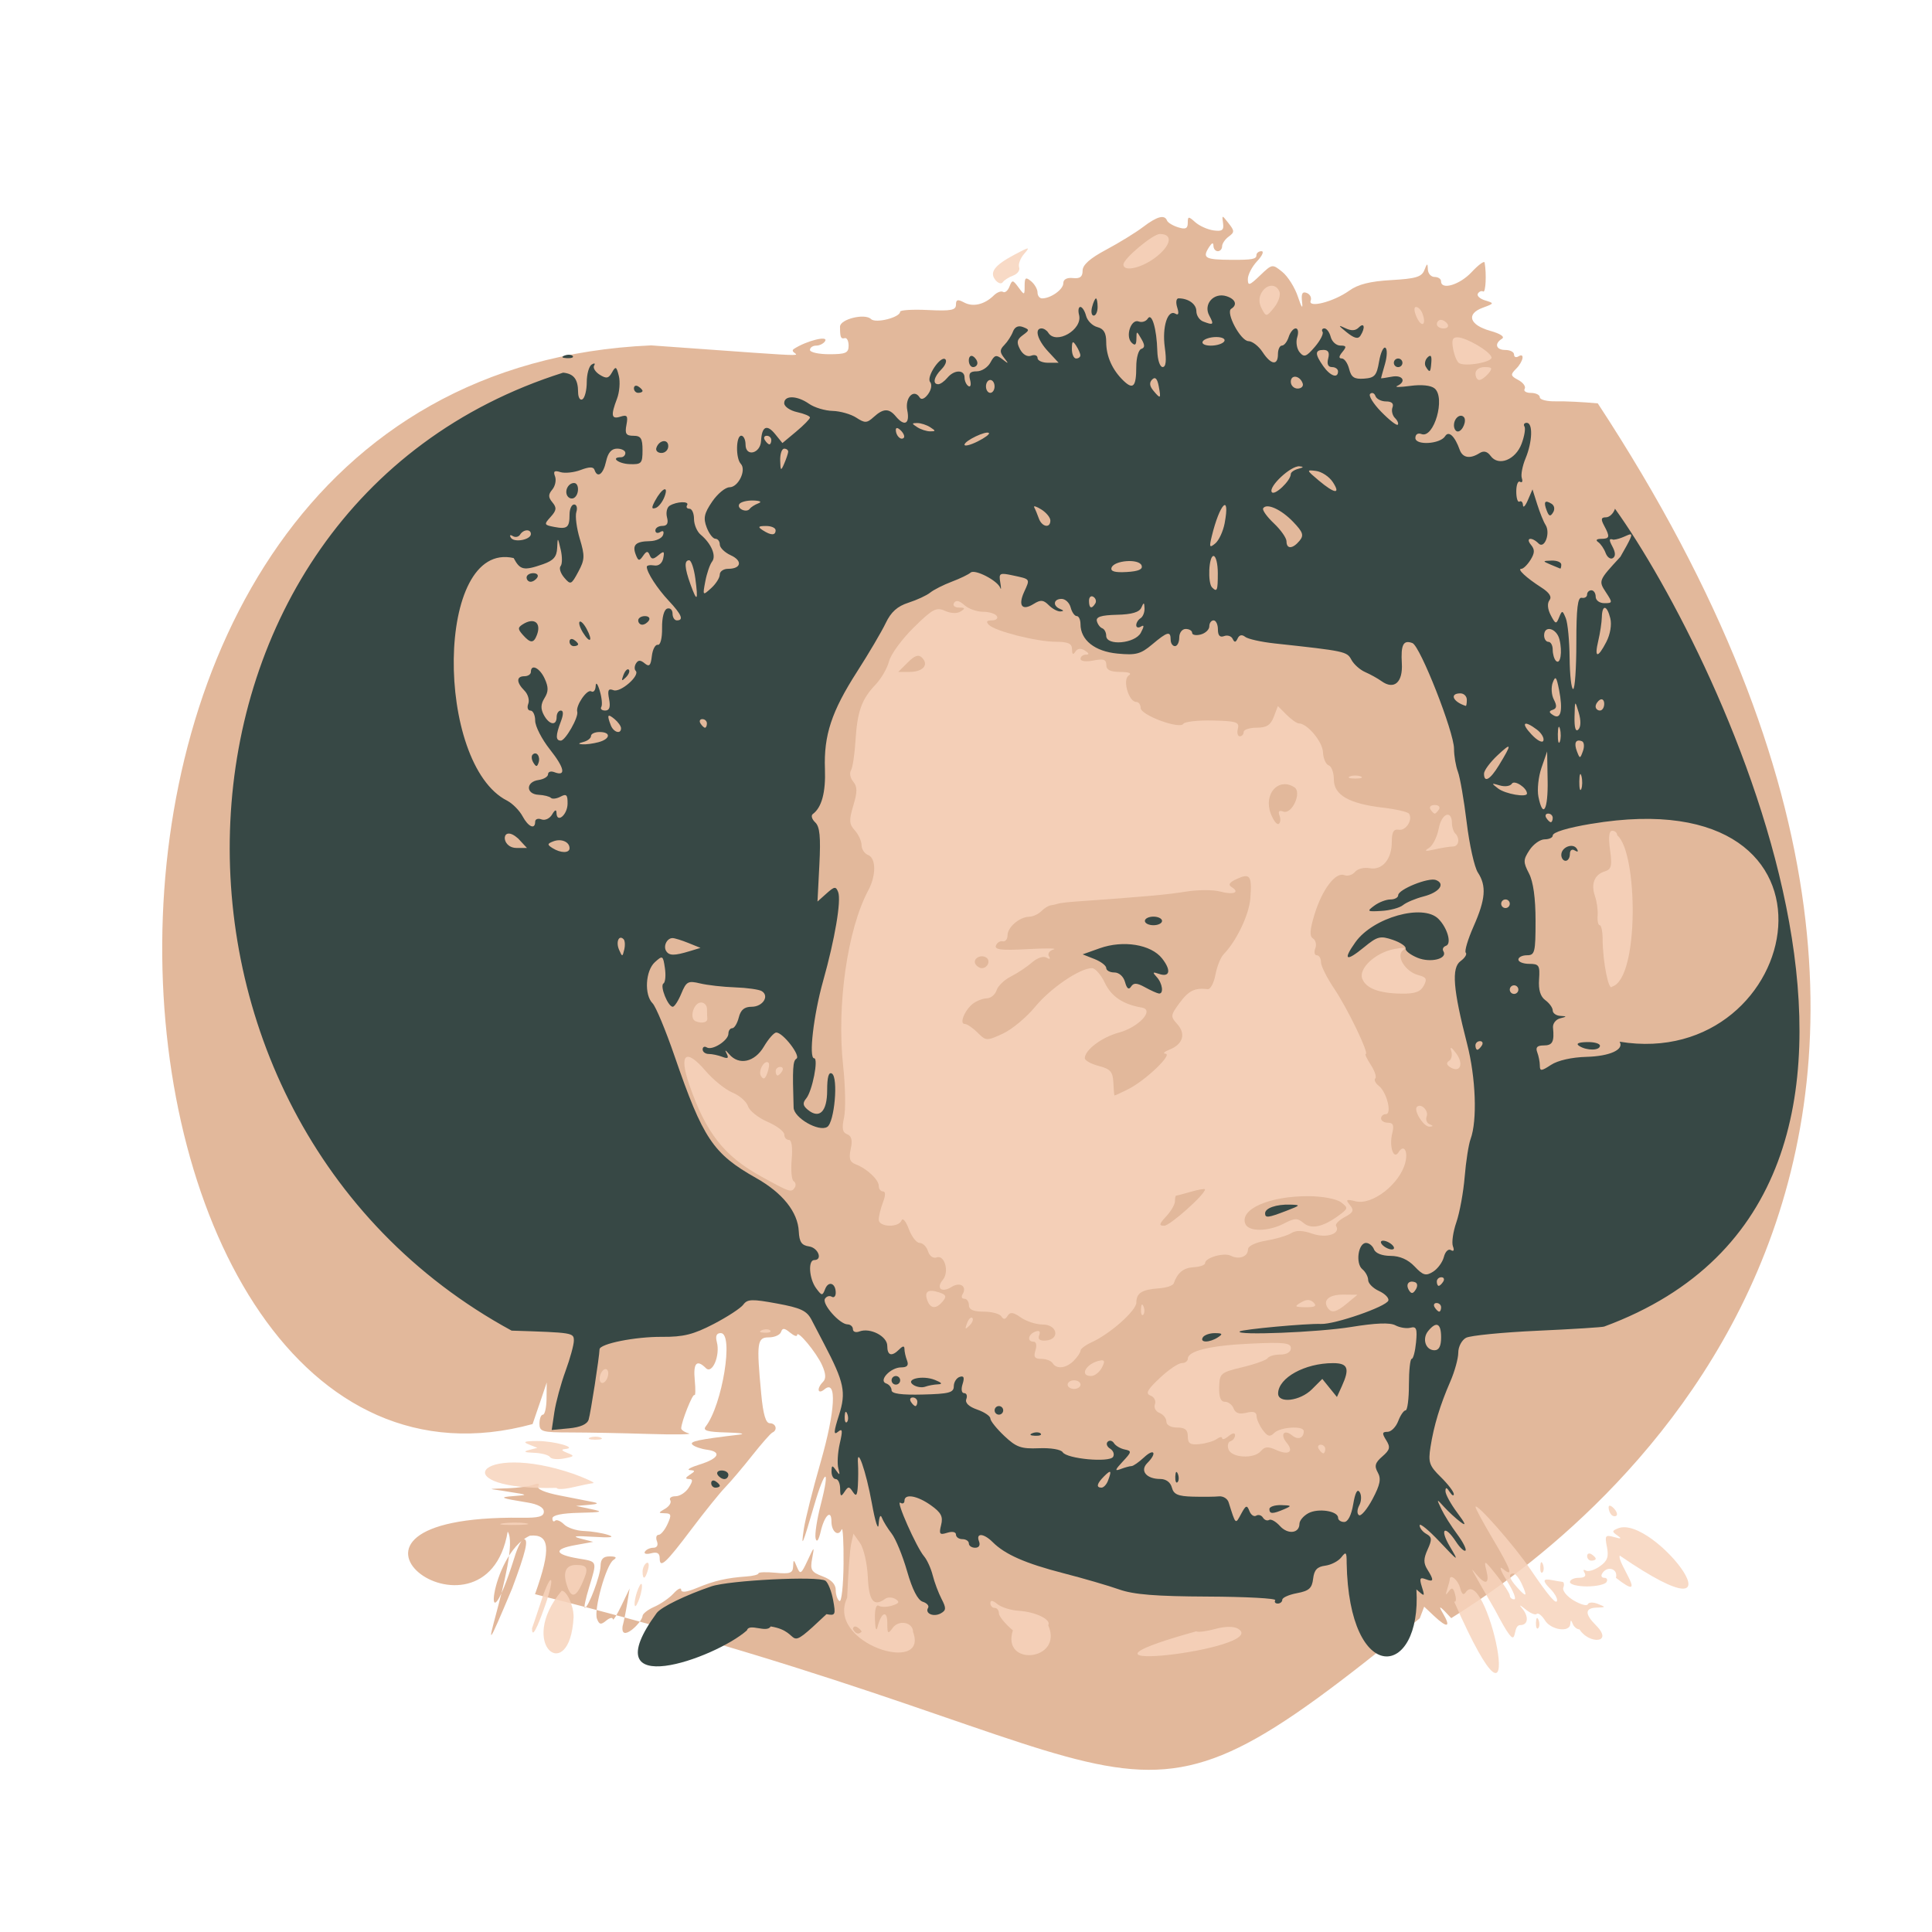 <?xml version="1.0" encoding="UTF-8" standalone="no"?>
<!-- Created with Inkscape (http://www.inkscape.org/) -->

<svg
   xmlns:dc="http://purl.org/dc/elements/1.1/"
   xmlns:cc="http://creativecommons.org/ns#"
   xmlns:rdf="http://www.w3.org/1999/02/22-rdf-syntax-ns#"
   xmlns:svg="http://www.w3.org/2000/svg"
   xmlns="http://www.w3.org/2000/svg"
   xmlns:sodipodi="http://sodipodi.sourceforge.net/DTD/sodipodi-0.dtd"
   xmlns:inkscape="http://www.inkscape.org/namespaces/inkscape"
   width="450"
   height="450"
   viewBox="0 0 119.062 119.062"
   version="1.1"
   id="svg930"
   inkscape:version="0.92.3 (2405546, 2018-03-11)"
   sodipodi:docname="il-cattivo.svg">
  <defs
     id="defs924" />
  <sodipodi:namedview
     id="base"
     pagecolor="#ffffff"
     bordercolor="#666666"
     borderopacity="1.0"
     inkscape:pageopacity="0.0"
     inkscape:pageshadow="2"
     inkscape:zoom="1.8444444"
     inkscape:cx="225.00001"
     inkscape:cy="225.00001"
     inkscape:document-units="mm"
     inkscape:current-layer="layer1"
     showgrid="false"
     fit-margin-top="10"
     fit-margin-left="10"
     fit-margin-right="10"
     fit-margin-bottom="10"
     inkscape:window-width="1920"
     inkscape:window-height="1025"
     inkscape:window-x="0"
     inkscape:window-y="27"
     inkscape:window-maximized="1"
     units="px" />
  <g
     inkscape:groupmode="layer"
     id="layer8"
     inkscape:label="Layer 2"
     style="display:inline" />
  <g
     inkscape:label="Layer 1"
     inkscape:groupmode="layer"
     id="layer1"
     transform="translate(284.552,-346.913)"
     style="display:inline">
    <path
       inkscape:connector-curvature="0"
       style="fill:#c77238;stroke-width:0.265;opacity:0.5"
       d="m -251.579,445.152 c 0.998,-2.794 0.915,-3.724 -0.32,-3.6 -2.53,1.164 -2.977,7.798 -0.948,1.337 0.186,-0.618 0.444,-1.124 0.575,-1.124 0.311,0 0.126,0.78 -0.721,3.043 -3.188,7.618 0.634,-2.222 -0.272,-3.507 -1.361,7.964 -13.605,-1.007 0.839,-0.857 1.069,0.018 1.389,-0.069 1.389,-0.375 0,-0.254 -0.358,-0.456 -0.992,-0.559 -1.706,-0.278 -1.812,-0.328 -0.86,-0.4 0.902,-0.069 0.895,-0.075 -0.265,-0.256 -1.26,-0.218 -1.633,-0.169 -0.088,-0.225 0.607,-0.022 1.311,-0.119 1.565,-0.217 0.288,-0.11 0.398,-0.074 0.292,0.097 -0.103,0.167 0.423,0.39 1.346,0.569 0.833,0.162 1.754,0.342 2.045,0.401 0.364,0.073 0.281,0.127 -0.265,0.172 l -0.794,0.066 0.926,0.195 c 0.794,0.167 0.69,0.2 -0.728,0.23 -1.064,0.022 -1.654,0.145 -1.654,0.344 0,0.17 0.074,0.235 0.164,0.145 0.09,-0.09 0.337,0.009 0.548,0.22 0.211,0.211 0.763,0.396 1.225,0.411 0.463,0.015 1.139,0.124 1.502,0.243 0.443,0.145 0.138,0.183 -0.926,0.115 -1.098,-0.07 -1.343,-0.038 -0.794,0.105 l 0.794,0.206 -1.126,0.205 c -1.339,0.244 -1.258,0.573 0.201,0.82 1.206,0.204 1.175,0.122 0.67,1.786 -0.21,0.691 -0.329,1.257 -0.265,1.257 0.217,0 0.966,-1.982 0.974,-2.58 0.006,-0.429 0.166,-0.594 0.571,-0.591 0.389,0.003 0.458,0.07 0.225,0.218 -0.449,0.285 -1.229,3.075 -1.016,3.631 0.137,0.357 0.243,0.378 0.562,0.113 0.217,-0.18 0.403,-0.223 0.413,-0.096 0.011,0.127 0.248,-0.245 0.528,-0.828 l 0.508,-1.058 -0.151,0.926 c -0.083,0.509 -0.209,1.134 -0.281,1.389 -0.152,1.082 1.196,-0.217 1.228,-0.62 0,-0.138 0.327,-0.395 0.728,-0.57 0.4,-0.175 0.936,-0.548 1.191,-0.829 0.255,-0.28 0.463,-0.378 0.463,-0.218 0,0.191 0.34,0.149 0.985,-0.12 1.043,-0.436 1.828,-0.617 3.036,-0.701 0.407,-0.028 0.74,-0.114 0.741,-0.191 2.6e-4,-0.077 0.477,-0.094 1.059,-0.038 0.886,0.085 1.061,0.021 1.077,-0.39 0.017,-0.451 0.036,-0.448 0.237,0.038 0.198,0.479 0.26,0.441 0.651,-0.397 0.426,-0.912 0.43,-0.914 0.284,-0.127 -0.131,0.704 -0.053,0.835 0.653,1.101 0.529,0.2 0.801,0.485 0.801,0.839 0,0.295 0.103,0.6 0.23,0.679 0.126,0.078 0.24,-0.957 0.251,-2.299 0.012,-1.343 -0.042,-2.292 -0.12,-2.109 -0.201,0.471 -0.626,0.135 -0.626,-0.496 0,-0.781 -0.43,-0.377 -0.662,0.621 -0.125,0.54 -0.243,0.701 -0.313,0.429 -0.061,-0.24 0.08,-1.176 0.314,-2.08 0.604,-2.33 0.278,-2.297 -0.404,0.041 -0.729,2.496 -0.822,2.706 -0.634,1.435 0.085,-0.572 0.549,-2.418 1.033,-4.101 0.909,-3.164 1.013,-5.133 0.239,-4.49 -0.424,0.352 -0.501,-0.049 -0.089,-0.462 0.193,-0.193 0.173,-0.507 -0.066,-1.035 -0.356,-0.785 -1.534,-2.2 -1.534,-1.842 0,0.112 -0.198,0.04 -0.44,-0.16 -0.343,-0.283 -0.464,-0.29 -0.551,-0.032 -0.061,0.182 -0.399,0.331 -0.751,0.331 -0.725,0 -0.768,0.322 -0.467,3.506 0.117,1.243 0.278,1.786 0.527,1.786 0.379,0 0.497,0.423 0.16,0.573 -0.109,0.049 -0.669,0.684 -1.243,1.411 -0.575,0.728 -1.326,1.614 -1.669,1.969 -0.343,0.356 -1.274,1.511 -2.07,2.568 -1.597,2.122 -1.964,2.457 -1.964,1.798 0,-0.313 -0.155,-0.403 -0.53,-0.305 -0.291,0.076 -0.463,0.03 -0.381,-0.101 0.082,-0.132 0.316,-0.24 0.521,-0.24 0.223,0 0.312,-0.16 0.221,-0.397 -0.084,-0.218 -0.04,-0.397 0.098,-0.397 0.138,0 0.386,-0.298 0.552,-0.661 0.258,-0.566 0.235,-0.663 -0.156,-0.67 -0.426,-0.007 -0.426,-0.026 0.011,-0.281 0.258,-0.15 0.4,-0.385 0.315,-0.521 -0.084,-0.137 0.063,-0.248 0.328,-0.248 0.265,0 0.63,-0.238 0.812,-0.529 0.265,-0.424 0.264,-0.53 -0.002,-0.533 -0.225,-0.003 -0.204,-0.087 0.064,-0.261 0.353,-0.228 0.353,-0.26 0,-0.288 -0.218,-0.018 0.057,-0.173 0.611,-0.345 1.18,-0.366 1.386,-0.785 0.447,-0.911 -0.364,-0.049 -0.765,-0.188 -0.892,-0.31 -0.207,-0.199 0.33,-0.314 2.876,-0.618 0.437,-0.052 0.095,-0.113 -0.76,-0.134 -1.199,-0.031 -1.495,-0.115 -1.299,-0.37 1.029,-1.333 1.742,-5.755 0.928,-5.755 -0.263,0 -0.34,0.178 -0.241,0.558 0.214,0.82 -0.282,1.996 -0.676,1.602 -0.561,-0.561 -0.788,-0.32 -0.687,0.734 0.055,0.573 0.046,0.989 -0.019,0.924 -0.109,-0.109 -0.806,1.644 -0.815,2.05 -0.002,0.099 0.204,0.238 0.459,0.309 0.255,0.072 -0.847,0.089 -2.447,0.039 -1.601,-0.05 -3.774,-0.092 -4.829,-0.093 -1.762,-0.002 -1.918,-0.046 -1.918,-0.549 0,-0.301 0.096,-0.547 0.212,-0.547 0.117,0 0.218,-0.446 0.224,-0.992 l 0.012,-0.992 -0.357,1.058 c -0.196,0.582 -0.428,1.259 -0.515,1.505 -28.422,7.763 -34.877,-64.619 7.303,-66.475 12.142,0.867 8.152,0.637 8.809,0.212 0.776,-0.502 2.14,-0.839 1.913,-0.472 -0.093,0.151 -0.342,0.275 -0.551,0.275 -0.21,0 -0.381,0.119 -0.381,0.265 0,0.146 0.536,0.265 1.191,0.265 1.014,0 1.191,-0.078 1.191,-0.529 0,-0.291 -0.107,-0.499 -0.238,-0.463 -0.244,0.068 -0.291,-0.048 -0.291,-0.707 0,-0.462 1.536,-0.839 1.907,-0.469 0.284,0.284 1.797,-0.098 1.797,-0.453 0,-0.103 0.774,-0.149 1.72,-0.103 1.412,0.069 1.72,0.011 1.72,-0.326 0,-0.322 0.109,-0.351 0.51,-0.136 0.547,0.293 1.258,0.121 1.826,-0.44 0.194,-0.191 0.449,-0.288 0.568,-0.215 0.119,0.073 0.296,-0.074 0.394,-0.328 0.166,-0.429 0.205,-0.426 0.557,0.052 0.367,0.498 0.378,0.495 0.378,-0.099 0,-0.514 0.064,-0.559 0.397,-0.283 0.218,0.181 0.397,0.493 0.397,0.694 0,0.2 0.127,0.364 0.282,0.364 0.536,0 1.306,-0.549 1.306,-0.932 0,-0.241 0.222,-0.361 0.595,-0.321 0.436,0.046 0.595,-0.075 0.595,-0.455 0,-0.358 0.451,-0.759 1.455,-1.294 0.8,-0.427 1.824,-1.057 2.274,-1.4 0.858,-0.654 1.326,-0.779 1.474,-0.394 0.049,0.126 0.356,0.313 0.683,0.415 0.459,0.143 0.595,0.08 0.595,-0.271 0,-0.415 0.041,-0.419 0.463,-0.042 0.255,0.227 0.761,0.454 1.124,0.504 0.533,0.073 0.647,-0.012 0.588,-0.438 -0.073,-0.528 -0.072,-0.528 0.34,-0.003 0.371,0.472 0.372,0.556 0.007,0.823 -0.223,0.163 -0.406,0.433 -0.406,0.598 0,0.166 -0.119,0.302 -0.265,0.302 -0.146,0 -0.266,-0.149 -0.269,-0.331 -0.003,-0.22 -0.089,-0.198 -0.261,0.066 -0.445,0.688 -0.269,0.789 1.389,0.797 1.255,0.006 1.521,-0.044 1.521,-0.284 0,-0.136 0.14,-0.248 0.311,-0.248 0.171,0 0.052,0.276 -0.265,0.612 -0.316,0.337 -0.575,0.835 -0.575,1.108 0,0.431 0.097,0.402 0.752,-0.225 0.748,-0.716 0.756,-0.718 1.374,-0.218 0.342,0.277 0.774,0.966 0.961,1.531 0.224,0.679 0.311,0.789 0.255,0.325 -0.062,-0.515 0.014,-0.665 0.286,-0.561 0.204,0.078 0.314,0.291 0.244,0.472 -0.187,0.486 1.421,0.073 2.373,-0.611 0.548,-0.394 1.288,-0.58 2.6,-0.654 1.504,-0.085 1.869,-0.195 2.032,-0.611 0.175,-0.446 0.201,-0.451 0.217,-0.044 0.01,0.255 0.197,0.463 0.415,0.463 0.218,0 0.397,0.119 0.397,0.265 0,0.565 1.148,0.224 1.878,-0.557 0.422,-0.452 0.786,-0.72 0.808,-0.595 0.124,0.703 0.066,1.879 -0.088,1.784 -0.099,-0.061 -0.247,-0.004 -0.328,0.128 -0.081,0.131 0.119,0.32 0.445,0.419 0.577,0.175 0.573,0.187 -0.149,0.454 -1.037,0.382 -0.815,1.064 0.464,1.422 0.632,0.177 0.917,0.368 0.726,0.487 -0.491,0.303 -0.37,0.693 0.214,0.693 0.291,0 0.529,0.126 0.529,0.28 0,0.154 0.119,0.207 0.265,0.117 0.414,-0.256 0.31,0.314 -0.139,0.762 -0.361,0.361 -0.347,0.433 0.14,0.694 0.299,0.16 0.473,0.404 0.388,0.542 -0.085,0.138 0.09,0.251 0.389,0.251 0.3,0 0.545,0.122 0.545,0.271 0,0.149 0.446,0.26 0.992,0.247 0.546,-0.013 1.707,0.044 2.58,0.127 30.996,47.261 -1.726,70.33 -9.031,74.861 -0.708,-0.77 -0.836,-0.844 -0.514,-0.298 0.515,0.871 0.281,0.94 -0.549,0.16 l -0.604,-0.568 -0.273,0.717 c -19.738,16.017 -13.884,8.66 -54.525,-1.487 z"
       id="path4298" />
    <path
       style="fill:#374845;stroke-width:0.265"
       d="m -244.073,446.306 c 0.294,-0.371 1.784,-1.094 3.353,-1.629 1.112,-0.379 6.625,-0.652 7.039,-0.348 0.161,0.118 0.374,0.655 0.472,1.193 0.167,0.91 0.138,0.971 -0.41,0.865 -2.764,2.614 -1.332,1.086 -3.44,0.758 -0.243,0.431 -1.331,-0.234 -1.463,0.242 -1.953,1.731 -9.616,4.456 -5.552,-1.081 z m 42.511,-3.087 c 0,-0.661 -0.043,-0.705 -0.331,-0.333 -0.182,0.236 -0.628,0.467 -0.992,0.514 -0.496,0.064 -0.682,0.264 -0.744,0.804 -0.068,0.585 -0.252,0.75 -0.992,0.889 -0.5,0.094 -0.909,0.276 -0.909,0.406 0,0.129 -0.126,0.235 -0.28,0.235 -0.154,0 -0.223,-0.093 -0.153,-0.206 0.07,-0.113 -1.798,-0.214 -4.152,-0.224 -3.205,-0.013 -4.578,-0.124 -5.47,-0.44 -0.655,-0.232 -2.202,-0.683 -3.439,-1.001 -2.339,-0.603 -3.593,-1.154 -4.354,-1.915 -0.554,-0.554 -1.047,-0.583 -0.843,-0.05 0.093,0.242 5.3e-4,0.397 -0.236,0.397 -0.214,0 -0.389,-0.119 -0.389,-0.265 0,-0.146 -0.179,-0.265 -0.397,-0.265 -0.218,0 -0.397,-0.127 -0.397,-0.282 0,-0.164 -0.227,-0.21 -0.539,-0.111 -0.467,0.148 -0.518,0.084 -0.376,-0.479 0.13,-0.518 0.003,-0.764 -0.626,-1.212 -0.846,-0.602 -1.633,-0.738 -1.633,-0.282 0,0.154 -0.114,0.21 -0.254,0.123 -0.312,-0.193 0.991,2.749 1.462,3.301 0.186,0.218 0.426,0.746 0.533,1.173 0.107,0.427 0.351,1.079 0.543,1.449 0.296,0.571 0.29,0.706 -0.043,0.892 -0.443,0.248 -0.999,0.009 -0.785,-0.338 0.077,-0.125 -0.071,-0.294 -0.329,-0.376 -0.307,-0.098 -0.641,-0.748 -0.965,-1.881 -0.273,-0.952 -0.7,-1.995 -0.95,-2.317 -0.25,-0.322 -0.522,-0.764 -0.605,-0.983 -0.086,-0.228 -0.17,-0.058 -0.196,0.397 -0.025,0.448 -0.208,-0.112 -0.42,-1.284 -0.362,-2.006 -0.945,-3.654 -0.855,-2.42 0.021,0.291 0.018,0.886 -0.007,1.323 -0.036,0.621 -0.103,0.707 -0.307,0.397 -0.232,-0.353 -0.289,-0.353 -0.521,0 -0.212,0.322 -0.261,0.285 -0.265,-0.198 -0.002,-0.327 -0.123,-0.595 -0.269,-0.595 -0.146,0 -0.263,-0.208 -0.261,-0.463 0.004,-0.399 0.042,-0.408 0.282,-0.066 0.226,0.322 0.251,0.297 0.136,-0.132 -0.078,-0.291 -0.037,-0.981 0.09,-1.533 0.19,-0.823 0.168,-0.951 -0.121,-0.711 -0.27,0.224 -0.253,-0.018 0.071,-1.034 0.452,-1.412 0.324,-2.02 -0.92,-4.396 -0.229,-0.437 -0.575,-1.1 -0.769,-1.475 -0.292,-0.564 -0.66,-0.738 -2.134,-1.009 -1.535,-0.283 -1.821,-0.274 -2.071,0.068 -0.159,0.218 -0.985,0.757 -1.834,1.198 -1.246,0.646 -1.86,0.799 -3.179,0.789 -1.653,-0.013 -3.839,0.425 -3.849,0.771 -0.013,0.477 -0.55,3.94 -0.671,4.329 -0.089,0.285 -0.506,0.471 -1.206,0.538 l -1.071,0.102 0.165,-1.103 c 0.091,-0.607 0.398,-1.74 0.683,-2.519 0.285,-0.779 0.518,-1.626 0.518,-1.883 0,-0.49 -0.053,-0.498 -3.836,-0.618 -24.319,-13.218 -22.964,-50.772 3.175,-59.036 0.656,0.065 0.917,0.402 0.922,1.193 0.002,0.339 0.122,0.538 0.269,0.447 0.146,-0.09 0.265,-0.566 0.265,-1.058 0,-0.492 0.137,-0.98 0.305,-1.084 0.168,-0.104 0.235,-0.075 0.149,0.064 -0.086,0.139 0.07,0.393 0.345,0.566 0.411,0.256 0.547,0.231 0.756,-0.142 0.224,-0.4 0.275,-0.374 0.422,0.213 0.092,0.367 0.042,0.999 -0.112,1.403 -0.396,1.043 -0.349,1.287 0.214,1.108 0.412,-0.131 0.473,-0.046 0.366,0.511 -0.104,0.544 -0.024,0.668 0.432,0.668 0.459,0 0.56,0.16 0.56,0.888 0,0.816 -0.064,0.886 -0.793,0.86 -0.701,-0.025 -1.2,-0.425 -0.53,-0.425 0.146,0 0.265,-0.119 0.265,-0.265 0,-0.146 -0.229,-0.265 -0.508,-0.265 -0.349,0 -0.563,0.248 -0.682,0.794 -0.173,0.79 -0.532,1.049 -0.711,0.513 -0.066,-0.197 -0.319,-0.195 -0.851,0.007 -0.416,0.158 -0.979,0.217 -1.25,0.132 -0.371,-0.118 -0.453,-0.053 -0.332,0.261 0.088,0.23 0.013,0.595 -0.166,0.811 -0.259,0.313 -0.258,0.476 0.007,0.795 0.272,0.328 0.252,0.492 -0.111,0.893 -0.421,0.465 -0.409,0.498 0.222,0.619 0.802,0.153 0.943,0.039 0.943,-0.767 0,-0.34 0.127,-0.617 0.282,-0.617 0.155,0 0.217,0.208 0.137,0.463 -0.08,0.255 0.016,0.999 0.213,1.654 0.318,1.056 0.308,1.286 -0.094,2.032 -0.431,0.802 -0.472,0.819 -0.867,0.358 -0.228,-0.266 -0.328,-0.585 -0.222,-0.709 0.106,-0.124 0.108,-0.583 0.005,-1.019 -0.184,-0.78 -0.187,-0.781 -0.218,-0.092 -0.024,0.536 -0.228,0.77 -0.865,0.992 -1.195,0.416 -1.416,0.37 -1.816,-0.377 -4.863,-1.109 -4.85,12.726 -0.39,14.957 0.33,0.176 0.752,0.605 0.938,0.953 0.353,0.659 0.778,0.845 0.778,0.339 0,-0.161 0.175,-0.226 0.39,-0.143 0.215,0.083 0.508,-0.053 0.653,-0.302 0.173,-0.297 0.266,-0.331 0.272,-0.099 0.015,0.665 0.669,0.133 0.682,-0.554 0.01,-0.559 -0.069,-0.642 -0.428,-0.45 -0.242,0.13 -0.512,0.164 -0.599,0.077 -0.087,-0.087 -0.43,-0.172 -0.762,-0.189 -0.786,-0.04 -0.793,-0.797 -0.008,-0.909 0.327,-0.046 0.595,-0.208 0.595,-0.359 0,-0.151 0.175,-0.207 0.388,-0.125 0.738,0.283 0.633,-0.255 -0.273,-1.4 -0.5,-0.632 -0.909,-1.429 -0.909,-1.773 0,-0.343 -0.132,-0.624 -0.293,-0.624 -0.161,0 -0.221,-0.187 -0.133,-0.417 0.088,-0.229 -0.018,-0.595 -0.236,-0.813 -0.507,-0.507 -0.506,-0.887 7.6e-4,-0.887 0.218,0 0.397,-0.119 0.397,-0.265 0,-0.52 0.546,-0.252 0.851,0.416 0.239,0.525 0.237,0.799 -0.012,1.197 -0.233,0.373 -0.245,0.66 -0.042,1.039 0.33,0.617 0.79,0.691 0.79,0.126 0,-0.218 0.116,-0.397 0.258,-0.397 0.168,0 0.168,0.238 0,0.679 -0.326,0.858 -0.326,1.173 -2.5e-4,1.173 0.283,0 1.106,-1.447 1.012,-1.778 -0.107,-0.376 0.605,-1.415 0.861,-1.257 0.138,0.085 0.262,-0.06 0.274,-0.323 0.013,-0.278 0.119,-0.155 0.253,0.292 0.127,0.424 0.169,0.871 0.094,0.992 -0.075,0.122 0.033,0.221 0.239,0.221 0.264,0 0.336,-0.209 0.241,-0.705 -0.106,-0.556 -0.049,-0.672 0.273,-0.548 0.428,0.164 1.654,-0.909 1.366,-1.196 -0.089,-0.089 -0.079,-0.294 0.021,-0.456 0.134,-0.216 0.277,-0.217 0.536,-10e-4 0.28,0.232 0.372,0.137 0.439,-0.45 0.047,-0.409 0.212,-0.722 0.366,-0.695 0.163,0.029 0.274,-0.407 0.265,-1.035 -0.01,-0.645 0.118,-1.13 0.314,-1.196 0.182,-0.061 0.331,0.077 0.331,0.307 0,0.23 0.119,0.419 0.265,0.419 0.444,0 0.297,-0.359 -0.491,-1.2 -0.72,-0.768 -1.361,-1.758 -1.361,-2.102 0,-0.089 0.204,-0.126 0.453,-0.084 0.276,0.047 0.495,-0.126 0.56,-0.443 0.09,-0.439 0.043,-0.468 -0.295,-0.187 -0.324,0.269 -0.428,0.267 -0.54,-0.008 -0.108,-0.268 -0.197,-0.257 -0.408,0.048 -0.232,0.335 -0.296,0.324 -0.45,-0.078 -0.229,-0.597 -0.003,-0.814 0.865,-0.829 0.382,-0.007 0.75,-0.177 0.818,-0.38 0.075,-0.223 0.006,-0.295 -0.175,-0.183 -0.164,0.102 -0.299,0.059 -0.299,-0.096 0,-0.154 0.192,-0.28 0.428,-0.28 0.297,0 0.386,-0.161 0.289,-0.529 -0.076,-0.291 -0.003,-0.613 0.163,-0.715 0.434,-0.268 1.237,-0.293 1.076,-0.034 -0.075,0.121 -0.01,0.219 0.145,0.219 0.154,0 0.28,0.283 0.28,0.629 0,0.346 0.185,0.783 0.411,0.97 0.655,0.544 0.978,1.307 0.703,1.659 -0.135,0.173 -0.323,0.72 -0.417,1.216 -0.169,0.89 -0.164,0.896 0.36,0.422 0.292,-0.264 0.531,-0.641 0.531,-0.837 0,-0.196 0.231,-0.356 0.514,-0.356 0.81,0 0.906,-0.496 0.163,-0.835 -0.372,-0.17 -0.676,-0.468 -0.676,-0.663 0,-0.195 -0.122,-0.354 -0.271,-0.354 -0.149,0 -0.391,-0.315 -0.537,-0.7 -0.217,-0.572 -0.156,-0.861 0.337,-1.586 0.332,-0.487 0.815,-0.887 1.075,-0.888 0.541,-0.002 1.05,-1.064 0.691,-1.444 -0.323,-0.343 -0.301,-1.733 0.028,-1.733 0.146,0 0.265,0.247 0.265,0.549 0,0.777 0.917,0.557 0.956,-0.23 0.045,-0.895 0.357,-1.048 0.864,-0.423 l 0.452,0.557 0.849,-0.708 c 0.467,-0.39 0.849,-0.78 0.849,-0.867 0,-0.087 -0.357,-0.237 -0.794,-0.332 -0.437,-0.096 -0.794,-0.343 -0.794,-0.55 0,-0.498 0.795,-0.478 1.533,0.039 0.326,0.228 0.977,0.425 1.448,0.437 0.471,0.012 1.127,0.199 1.458,0.414 0.537,0.349 0.654,0.345 1.079,-0.04 0.592,-0.536 0.938,-0.545 1.361,-0.035 0.534,0.643 0.873,0.464 0.706,-0.373 -0.156,-0.781 0.41,-1.366 0.766,-0.79 0.099,0.16 0.307,0.076 0.516,-0.209 0.199,-0.272 0.253,-0.595 0.126,-0.748 -0.259,-0.312 0.663,-1.674 0.943,-1.394 0.1,0.1 -0.011,0.375 -0.246,0.61 -0.467,0.467 -0.564,0.92 -0.196,0.92 0.128,0 0.38,-0.179 0.562,-0.397 0.419,-0.505 1.058,-0.514 1.058,-0.016 0,0.21 0.108,0.448 0.24,0.53 0.132,0.082 0.178,-0.09 0.101,-0.381 -0.106,-0.404 -0.008,-0.53 0.412,-0.53 0.303,0 0.682,-0.246 0.843,-0.546 0.25,-0.467 0.357,-0.496 0.737,-0.198 0.393,0.307 0.405,0.297 0.105,-0.087 -0.278,-0.355 -0.275,-0.501 0.015,-0.794 0.195,-0.197 0.433,-0.565 0.528,-0.817 0.113,-0.297 0.33,-0.399 0.618,-0.288 0.413,0.159 0.413,0.193 -0.011,0.503 -0.363,0.265 -0.396,0.442 -0.165,0.874 0.172,0.322 0.449,0.48 0.682,0.39 0.216,-0.083 0.393,-0.019 0.393,0.142 0,0.161 0.292,0.293 0.649,0.293 h 0.649 l -0.649,-0.7 c -0.656,-0.708 -0.856,-1.417 -0.4,-1.417 0.137,0 0.323,0.119 0.412,0.265 0.475,0.769 2.135,-0.191 1.897,-1.098 -0.07,-0.269 -0.034,-0.49 0.081,-0.49 0.115,0 0.274,0.247 0.352,0.549 0.079,0.302 0.39,0.613 0.692,0.692 0.399,0.104 0.549,0.357 0.549,0.924 0,0.878 0.377,1.721 1.066,2.383 0.597,0.574 0.786,0.365 0.786,-0.866 0,-0.546 0.138,-1.038 0.307,-1.094 0.23,-0.077 0.232,-0.232 0.008,-0.617 -0.296,-0.51 -0.299,-0.51 -0.307,8.8e-4 -0.006,0.375 -0.087,0.436 -0.299,0.225 -0.395,-0.395 -0.029,-1.48 0.439,-1.301 0.2,0.077 0.453,-0.003 0.56,-0.177 0.248,-0.401 0.553,0.631 0.589,1.993 0.015,0.549 0.161,0.992 0.327,0.992 0.205,0 0.248,-0.386 0.134,-1.212 -0.174,-1.267 0.18,-2.369 0.665,-2.07 0.181,0.112 0.217,-0.025 0.101,-0.389 -0.1,-0.314 -0.063,-0.562 0.082,-0.562 0.609,0 1.098,0.354 1.098,0.794 0,0.26 0.188,0.545 0.419,0.633 0.64,0.245 0.681,0.203 0.372,-0.375 -0.373,-0.698 0.283,-1.431 1.061,-1.185 0.556,0.176 0.692,0.531 0.297,0.775 -0.362,0.224 0.576,1.986 1.062,1.995 0.238,0.005 0.628,0.306 0.866,0.67 0.522,0.797 0.95,0.856 0.95,0.132 0,-0.291 0.111,-0.529 0.247,-0.529 0.136,0 0.322,-0.238 0.415,-0.529 0.092,-0.291 0.287,-0.529 0.433,-0.529 0.146,0 0.188,0.242 0.093,0.542 -0.095,0.298 -0.028,0.716 0.148,0.928 0.274,0.33 0.409,0.283 0.933,-0.327 0.337,-0.392 0.553,-0.81 0.48,-0.928 -0.073,-0.118 -0.021,-0.215 0.116,-0.215 0.137,0 0.312,0.238 0.388,0.529 0.076,0.291 0.343,0.529 0.592,0.529 0.374,0 0.396,0.07 0.125,0.397 -0.221,0.267 -0.234,0.397 -0.037,0.397 0.161,0 0.365,0.292 0.455,0.649 0.13,0.518 0.315,0.638 0.919,0.595 0.653,-0.046 0.778,-0.188 0.924,-1.047 0.093,-0.546 0.268,-0.932 0.39,-0.856 0.122,0.075 0.111,0.522 -0.023,0.992 -0.135,0.47 -0.245,0.869 -0.245,0.886 0,0.017 0.298,-0.026 0.661,-0.095 0.677,-0.13 0.926,0.3 0.331,0.571 -0.182,0.083 0.179,0.082 0.803,-0.003 0.697,-0.095 1.277,-0.035 1.506,0.155 0.688,0.571 -0.041,3.106 -0.808,2.812 -0.22,-0.084 -0.377,0.016 -0.377,0.242 0,0.471 1.532,0.379 1.835,-0.111 0.219,-0.355 0.596,-0.004 0.894,0.832 0.181,0.508 0.634,0.587 1.225,0.213 0.26,-0.164 0.479,-0.108 0.686,0.175 0.48,0.656 1.53,0.244 1.904,-0.748 0.175,-0.464 0.255,-0.945 0.179,-1.069 -0.077,-0.124 -0.013,-0.226 0.141,-0.226 0.39,0 0.35,1.172 -0.074,2.191 -0.195,0.468 -0.298,1.017 -0.23,1.219 0.068,0.202 0.019,0.303 -0.109,0.224 -0.128,-0.079 -0.233,0.191 -0.233,0.599 0,0.409 0.089,0.688 0.198,0.621 0.109,-0.068 0.206,0.033 0.215,0.224 0.009,0.19 0.145,0.049 0.302,-0.315 l 0.285,-0.661 0.293,0.926 c 0.161,0.509 0.39,1.076 0.509,1.259 0.321,0.496 -0.059,1.517 -0.427,1.149 -0.428,-0.428 -0.832,-0.355 -0.467,0.085 0.241,0.29 0.234,0.501 -0.031,0.926 -0.189,0.302 -0.442,0.55 -0.563,0.55 -0.292,0 0.3,0.553 1.225,1.146 0.503,0.322 0.668,0.579 0.506,0.79 -0.147,0.192 -0.116,0.549 0.08,0.924 0.292,0.558 0.336,0.569 0.514,0.132 0.183,-0.449 0.208,-0.446 0.412,0.051 0.12,0.291 0.226,1.392 0.236,2.447 0.01,1.055 0.108,1.918 0.217,1.918 0.109,0 0.198,-1.28 0.198,-2.844 0,-2.134 0.083,-2.828 0.331,-2.778 0.182,0.036 0.331,-0.053 0.331,-0.198 0,-0.146 0.119,-0.265 0.265,-0.265 0.146,0 0.265,0.179 0.265,0.397 0,0.222 0.236,0.397 0.535,0.397 0.512,0 0.516,-0.03 0.097,-0.668 -0.467,-0.713 -0.462,-0.725 0.889,-2.187 1.272,-2.208 0.509,-1.137 -0.423,-1.055 -0.282,-0.095 -0.295,-0.006 -0.065,0.424 0.193,0.361 0.201,0.599 0.024,0.709 -0.147,0.091 -0.347,-0.051 -0.444,-0.315 -0.098,-0.264 -0.305,-0.567 -0.461,-0.674 -0.171,-0.117 -0.1,-0.196 0.179,-0.198 0.537,-0.005 0.563,-0.117 0.189,-0.815 -0.213,-0.398 -0.188,-0.512 0.114,-0.512 0.214,0 0.464,-0.238 0.556,-0.529 6.589,9.179 22.249,41.947 -0.661,50.398 -0.073,0.043 -1.913,0.159 -4.087,0.258 -2.175,0.099 -4.169,0.296 -4.432,0.436 -0.263,0.141 -0.478,0.55 -0.478,0.911 0,0.36 -0.22,1.16 -0.488,1.777 -0.635,1.459 -1.017,2.72 -1.224,4.041 -0.148,0.948 -0.078,1.155 0.633,1.852 0.44,0.432 0.801,0.904 0.803,1.05 0.002,0.146 -0.112,0.086 -0.253,-0.132 -0.188,-0.291 -0.258,-0.304 -0.261,-0.049 -0.002,0.192 0.323,0.787 0.723,1.323 0.521,0.699 0.579,0.862 0.202,0.578 -0.289,-0.218 -0.742,-0.635 -1.007,-0.926 -0.475,-0.522 -0.477,-0.52 -0.169,0.132 0.172,0.364 0.607,1.056 0.968,1.539 0.36,0.482 0.593,0.939 0.517,1.015 -0.076,0.076 -0.34,-0.17 -0.586,-0.547 -0.702,-1.072 -1.029,-0.801 -0.371,0.308 0.567,0.955 0.543,0.943 -0.64,-0.31 -0.676,-0.716 -1.229,-1.169 -1.229,-1.005 0,0.164 0.186,0.401 0.413,0.528 0.349,0.195 0.362,0.342 0.081,0.959 -0.258,0.567 -0.262,0.84 -0.016,1.234 0.421,0.674 0.399,0.793 -0.111,0.597 -0.349,-0.134 -0.391,-0.047 -0.229,0.471 0.193,0.621 0.186,0.624 -0.336,0.159 0.34,5.508 -4.161,6.032 -4.299,-1.642 z m -2.91,-2.399 c 0,-0.198 0.249,-0.493 0.554,-0.656 0.604,-0.323 1.827,-0.134 1.827,0.283 0,0.143 0.168,0.26 0.374,0.26 0.232,0 0.444,-0.415 0.558,-1.093 0.123,-0.727 0.257,-0.976 0.402,-0.742 0.119,0.193 0.106,0.559 -0.03,0.812 -0.139,0.26 -0.146,0.524 -0.015,0.604 0.127,0.079 0.503,-0.369 0.835,-0.994 0.468,-0.883 0.541,-1.249 0.323,-1.638 -0.224,-0.4 -0.167,-0.6 0.28,-0.987 0.472,-0.41 0.51,-0.567 0.238,-1.002 -0.267,-0.428 -0.253,-0.516 0.083,-0.516 0.223,0 0.519,-0.298 0.657,-0.661 0.138,-0.364 0.344,-0.662 0.456,-0.662 0.113,-1.3e-4 0.205,-0.714 0.205,-1.587 0,-0.873 0.077,-1.587 0.171,-1.587 0.094,-1.3e-4 0.214,-0.458 0.268,-1.017 0.08,-0.843 0.022,-0.997 -0.342,-0.902 -0.241,0.063 -0.66,-0.003 -0.929,-0.147 -0.334,-0.179 -1.207,-0.146 -2.739,0.103 -2.011,0.327 -7.136,0.532 -6.857,0.274 0.141,-0.13 4.131,-0.498 5.005,-0.462 0.852,0.035 4.033,-1.068 4.154,-1.441 0.051,-0.157 -0.208,-0.422 -0.575,-0.59 -0.368,-0.167 -0.668,-0.471 -0.668,-0.675 0,-0.204 -0.162,-0.505 -0.36,-0.669 -0.432,-0.359 -0.253,-1.618 0.23,-1.618 0.186,0 0.406,0.179 0.49,0.397 0.092,0.24 0.496,0.399 1.02,0.401 0.573,0.003 1.077,0.225 1.482,0.652 0.523,0.551 0.692,0.6 1.134,0.326 0.286,-0.177 0.588,-0.588 0.671,-0.915 0.084,-0.33 0.276,-0.516 0.432,-0.42 0.172,0.106 0.22,0.015 0.124,-0.235 -0.086,-0.225 0.009,-0.892 0.213,-1.482 0.203,-0.59 0.434,-1.85 0.512,-2.799 0.078,-0.95 0.242,-1.999 0.365,-2.332 0.417,-1.135 0.322,-3.768 -0.212,-5.845 -0.872,-3.39 -0.976,-4.701 -0.406,-5.117 0.266,-0.194 0.41,-0.427 0.32,-0.517 -0.09,-0.09 0.127,-0.82 0.482,-1.623 0.741,-1.675 0.805,-2.492 0.262,-3.322 -0.211,-0.322 -0.52,-1.71 -0.687,-3.084 -0.167,-1.374 -0.411,-2.78 -0.542,-3.126 -0.131,-0.346 -0.239,-0.982 -0.239,-1.414 0,-1.032 -2.084,-6.328 -2.562,-6.511 -0.561,-0.215 -0.722,0.095 -0.654,1.257 0.069,1.168 -0.48,1.645 -1.252,1.089 -0.235,-0.169 -0.688,-0.42 -1.006,-0.559 -0.319,-0.138 -0.702,-0.48 -0.851,-0.76 -0.274,-0.512 -0.379,-0.535 -4.721,-1.005 -0.837,-0.091 -1.659,-0.274 -1.826,-0.408 -0.195,-0.155 -0.362,-0.12 -0.463,0.099 -0.119,0.257 -0.195,0.263 -0.307,0.026 -0.082,-0.174 -0.32,-0.25 -0.529,-0.17 -0.256,0.098 -0.38,-0.036 -0.38,-0.412 0,-0.307 -0.119,-0.557 -0.265,-0.557 -0.146,0 -0.265,0.165 -0.265,0.366 0,0.201 -0.238,0.428 -0.529,0.504 -0.291,0.076 -0.529,0.03 -0.529,-0.101 0,-0.132 -0.179,-0.24 -0.397,-0.24 -0.22,0 -0.397,0.235 -0.397,0.529 0,0.291 -0.119,0.529 -0.265,0.529 -0.146,0 -0.265,-0.179 -0.265,-0.397 0,-0.552 -0.197,-0.501 -1.14,0.293 -0.708,0.595 -1,0.673 -2.138,0.563 -1.4,-0.134 -2.278,-0.833 -2.278,-1.812 0,-0.275 -0.105,-0.5 -0.234,-0.5 -0.129,0 -0.296,-0.238 -0.372,-0.529 -0.076,-0.291 -0.328,-0.529 -0.56,-0.529 -0.5,0 -0.563,0.428 -0.091,0.619 0.233,0.094 0.238,0.14 0.019,0.154 -0.172,0.011 -0.494,-0.162 -0.717,-0.385 -0.333,-0.333 -0.5,-0.347 -0.933,-0.076 -0.709,0.443 -0.972,0.109 -0.585,-0.742 0.374,-0.821 0.402,-0.78 -0.705,-1.018 -0.807,-0.173 -0.863,-0.141 -0.766,0.432 0.058,0.34 0.058,0.493 10e-4,0.339 -0.167,-0.452 -1.565,-1.174 -1.827,-0.943 -0.133,0.117 -0.658,0.37 -1.167,0.562 -0.509,0.193 -1.105,0.494 -1.323,0.67 -0.218,0.176 -0.822,0.456 -1.343,0.623 -0.68,0.218 -1.073,0.57 -1.4,1.255 -0.25,0.524 -1.045,1.874 -1.768,3 -1.57,2.447 -2.055,3.918 -1.978,5.997 0.053,1.436 -0.199,2.372 -0.748,2.773 -0.123,0.09 -0.057,0.321 0.148,0.512 0.284,0.265 0.345,0.889 0.257,2.614 l -0.116,2.266 0.558,-0.499 c 0.489,-0.438 0.577,-0.448 0.716,-0.085 0.201,0.523 -0.203,2.908 -0.927,5.479 -0.588,2.089 -0.899,4.763 -0.554,4.763 0.284,0 -0.114,2.026 -0.486,2.474 -0.233,0.281 -0.212,0.443 0.092,0.696 0.72,0.597 1.197,0.122 1.197,-1.192 0,-0.825 0.095,-1.156 0.295,-1.033 0.401,0.248 0.156,3.011 -0.292,3.287 -0.52,0.321 -2.05,-0.558 -2.07,-1.189 -0.076,-2.425 -0.05,-2.879 0.175,-3.018 0.28,-0.173 -0.831,-1.612 -1.244,-1.612 -0.138,0 -0.482,0.391 -0.764,0.869 -0.568,0.963 -1.536,1.174 -2.139,0.467 -0.239,-0.28 -0.288,-0.291 -0.155,-0.035 0.145,0.279 0.076,0.33 -0.267,0.198 -0.254,-0.098 -0.631,-0.177 -0.837,-0.177 -0.206,0 -0.375,-0.126 -0.375,-0.28 0,-0.154 0.114,-0.21 0.254,-0.123 0.337,0.208 1.334,-0.428 1.334,-0.851 0,-0.183 0.106,-0.333 0.236,-0.333 0.13,0 0.311,-0.298 0.402,-0.661 0.119,-0.473 0.345,-0.661 0.794,-0.661 0.683,0 1.112,-0.662 0.624,-0.963 -0.166,-0.103 -0.905,-0.207 -1.642,-0.233 -0.737,-0.025 -1.708,-0.135 -2.158,-0.243 -0.742,-0.179 -0.849,-0.121 -1.157,0.621 -0.186,0.45 -0.424,0.818 -0.529,0.818 -0.295,0 -0.81,-1.288 -0.574,-1.434 0.116,-0.072 0.156,-0.498 0.09,-0.948 -0.115,-0.782 -0.142,-0.798 -0.617,-0.368 -0.584,0.528 -0.666,2.014 -0.141,2.539 0.196,0.196 0.807,1.663 1.356,3.26 1.746,5.074 2.372,6.008 5.021,7.503 1.635,0.923 2.572,2.095 2.631,3.291 0.032,0.651 0.174,0.859 0.63,0.925 0.568,0.082 0.86,0.841 0.324,0.841 -0.394,0 -0.32,1.147 0.113,1.735 0.352,0.478 0.391,0.481 0.557,0.052 0.204,-0.526 0.653,-0.369 0.653,0.228 0,0.218 -0.111,0.328 -0.246,0.245 -0.135,-0.084 -0.323,-0.028 -0.417,0.124 -0.199,0.322 0.903,1.573 1.391,1.58 0.182,0.003 0.331,0.136 0.331,0.297 0,0.161 0.18,0.224 0.399,0.14 0.658,-0.253 1.718,0.292 1.718,0.884 0,0.606 0.273,0.686 0.741,0.218 0.221,-0.221 0.318,-0.228 0.318,-0.022 0,0.163 0.072,0.484 0.161,0.714 0.113,0.295 0.006,0.419 -0.364,0.419 -0.656,0 -1.42,0.823 -0.921,0.991 0.182,0.061 0.331,0.25 0.331,0.42 -1.5e-4,0.211 0.606,0.294 1.916,0.262 1.624,-0.04 1.917,-0.117 1.918,-0.506 0.001,-0.253 0.163,-0.514 0.361,-0.58 0.259,-0.087 0.309,0.035 0.181,0.44 -0.103,0.325 -0.063,0.56 0.096,0.56 0.151,0 0.211,0.164 0.134,0.365 -0.09,0.234 0.151,0.467 0.67,0.648 0.445,0.155 0.81,0.402 0.81,0.547 0,0.146 0.387,0.631 0.86,1.077 0.741,0.7 1.036,0.805 2.137,0.759 0.723,-0.03 1.358,0.076 1.463,0.246 0.252,0.408 2.88,0.65 3.105,0.285 0.096,-0.156 0.015,-0.383 -0.182,-0.504 -0.196,-0.121 -0.265,-0.313 -0.152,-0.426 0.113,-0.113 0.288,-0.074 0.389,0.087 0.101,0.161 0.4,0.336 0.664,0.389 0.441,0.089 0.431,0.149 -0.123,0.742 -0.485,0.519 -0.51,0.61 -0.128,0.463 0.262,-0.1 0.562,-0.182 0.669,-0.182 0.106,0 0.454,-0.243 0.772,-0.539 0.632,-0.589 0.816,-0.264 0.199,0.352 -0.472,0.472 -0.057,0.981 0.799,0.981 0.355,0 0.631,0.204 0.716,0.529 0.11,0.42 0.375,0.535 1.288,0.56 0.632,0.017 1.358,0.009 1.614,-0.017 0.256,-0.026 0.524,0.139 0.595,0.366 0.444,1.407 0.413,1.378 0.771,0.714 0.29,-0.539 0.361,-0.564 0.508,-0.182 0.094,0.245 0.282,0.376 0.419,0.291 0.137,-0.084 0.324,-0.03 0.417,0.12 0.093,0.15 0.264,0.215 0.38,0.143 0.116,-0.072 0.417,0.097 0.668,0.375 0.488,0.539 1.201,0.456 1.201,-0.14 z m -1.852,-0.907 c 0,-0.146 0.327,-0.256 0.728,-0.246 0.645,0.017 0.667,0.044 0.198,0.246 -0.723,0.311 -0.926,0.311 -0.926,0 z m -5.8,-2.006 c 0.013,-0.308 0.075,-0.371 0.16,-0.16 0.076,0.191 0.067,0.419 -0.021,0.507 -0.088,0.088 -0.15,-0.068 -0.139,-0.347 z m -8.802,-2.672 c 0.191,-0.076 0.419,-0.067 0.507,0.021 0.088,0.088 -0.068,0.15 -0.347,0.139 -0.308,-0.013 -0.371,-0.075 -0.16,-0.16 z m -2.332,-1.407 c 0,-0.146 0.119,-0.265 0.265,-0.265 0.146,0 0.265,0.119 0.265,0.265 0,0.146 -0.119,0.265 -0.265,0.265 -0.146,0 -0.265,-0.119 -0.265,-0.265 z m 17.471,-1.049 c 0.02,-0.963 1.653,-1.861 3.384,-1.861 0.922,0 1.044,0.323 0.541,1.428 l -0.3,0.659 -0.451,-0.557 -0.451,-0.557 -0.638,0.638 c -0.73,0.73 -2.098,0.894 -2.085,0.25 z m -22.467,-0.512 c -0.567,-0.361 0.542,-0.624 1.32,-0.313 0.423,0.169 0.487,0.259 0.192,0.27 -0.243,0.009 -0.6,0.075 -0.794,0.146 -0.194,0.071 -0.517,0.025 -0.718,-0.103 z m -1.354,-0.291 c 0,-0.146 0.119,-0.265 0.265,-0.265 0.146,0 0.265,0.119 0.265,0.265 0,0.146 -0.119,0.265 -0.265,0.265 -0.146,0 -0.265,-0.119 -0.265,-0.265 z m 19.182,-2.646 c 0.09,-0.146 0.424,-0.263 0.743,-0.261 0.471,0.003 0.505,0.052 0.183,0.261 -0.521,0.337 -1.134,0.337 -0.926,0 z m 11.245,-5.556 c -0.21,-0.13 -0.322,-0.295 -0.249,-0.368 0.073,-0.073 0.304,-0.026 0.514,0.104 0.21,0.13 0.322,0.295 0.249,0.368 -0.073,0.073 -0.304,0.026 -0.514,-0.104 z m -7.408,-2.088 c 0,-0.322 0.689,-0.562 1.543,-0.537 0.666,0.019 0.654,0.04 -0.22,0.377 -1.139,0.439 -1.323,0.461 -1.323,0.161 z m -7.401,-13.932 c -0.503,-0.276 -0.701,-0.285 -0.86,-0.04 -0.14,0.216 -0.258,0.128 -0.369,-0.277 -0.096,-0.349 -0.369,-0.595 -0.661,-0.595 -0.274,0 -0.498,-0.122 -0.498,-0.271 0,-0.149 -0.327,-0.4 -0.728,-0.558 l -0.728,-0.287 1.053,-0.375 c 1.45,-0.516 3.164,-0.236 3.843,0.627 0.582,0.739 0.483,1.189 -0.208,0.946 -0.371,-0.13 -0.394,-0.094 -0.124,0.197 0.362,0.39 0.449,1.06 0.132,1.018 -0.109,-0.014 -0.493,-0.187 -0.852,-0.384 z m 16.793,-1.818 c -0.436,-0.178 -0.766,-0.435 -0.731,-0.569 0.034,-0.135 -0.323,-0.376 -0.794,-0.536 -0.77,-0.262 -0.947,-0.216 -1.767,0.456 -1.121,0.919 -1.324,0.799 -0.533,-0.312 1.084,-1.522 4.162,-2.388 5.112,-1.438 0.561,0.561 0.835,1.54 0.467,1.663 -0.166,0.055 -0.238,0.203 -0.16,0.329 0.288,0.466 -0.782,0.74 -1.593,0.408 z m -16.801,-2.27 c 0,-0.146 0.238,-0.265 0.529,-0.265 0.291,0 0.529,0.119 0.529,0.265 0,0.146 -0.238,0.265 -0.529,0.265 -0.291,0 -0.529,-0.119 -0.529,-0.265 z m 14.14,-0.941 c 0.282,-0.21 0.729,-0.382 0.992,-0.382 0.263,0 0.479,-0.117 0.479,-0.261 0,-0.357 1.869,-1.112 2.323,-0.938 0.607,0.233 0.213,0.762 -0.754,1.012 -0.499,0.129 -1.072,0.37 -1.272,0.535 -0.2,0.166 -0.796,0.327 -1.323,0.358 -0.892,0.053 -0.923,0.03 -0.445,-0.325 z m -16.417,35.447 c 0.248,-0.647 0.194,-0.712 -0.236,-0.281 -0.45,0.45 -0.507,0.699 -0.161,0.699 0.13,0 0.309,-0.188 0.397,-0.419 z m -16.063,-4.129 c -0.085,-0.211 -0.147,-0.148 -0.16,0.16 -0.011,0.279 0.051,0.435 0.139,0.347 0.088,-0.088 0.097,-0.316 0.021,-0.507 z m 4.317,-0.744 c 0,-0.146 -0.126,-0.265 -0.28,-0.265 -0.154,0 -0.207,0.119 -0.117,0.265 0.09,0.146 0.216,0.265 0.28,0.265 0.064,0 0.117,-0.119 0.117,-0.265 z m 32.279,-3.969 c 0,-0.868 -0.284,-1.012 -0.791,-0.4 -0.399,0.48 -0.168,1.194 0.386,1.194 0.274,0 0.405,-0.257 0.405,-0.794 z m 0,-1.852 c 0,-0.146 -0.126,-0.265 -0.28,-0.265 -0.154,0 -0.207,0.119 -0.117,0.265 0.09,0.146 0.216,0.265 0.28,0.265 0.064,0 0.117,-0.119 0.117,-0.265 z m -1.613,-1.549 c -0.391,-0.134 -0.59,0.138 -0.365,0.501 0.142,0.23 0.25,0.218 0.415,-0.049 0.131,-0.211 0.111,-0.398 -0.05,-0.453 z m 1.745,-0.039 c 0.09,-0.146 0.037,-0.265 -0.117,-0.265 -0.154,0 -0.28,0.119 -0.28,0.265 0,0.146 0.052,0.265 0.117,0.265 0.064,0 0.19,-0.119 0.28,-0.265 z m 9.128,-28.211 c -1.477,0.247 -2.381,0.522 -2.381,0.724 0,0.129 -0.224,0.235 -0.499,0.235 -0.274,0 -0.694,0.298 -0.933,0.662 -0.392,0.599 -0.395,0.737 -0.03,1.442 0.263,0.509 0.403,1.519 0.403,2.91 0,1.953 -0.044,2.13 -0.529,2.13 -0.291,0 -0.529,0.119 -0.529,0.265 0,0.146 0.301,0.265 0.67,0.265 0.605,0 0.663,0.093 0.605,0.955 -0.044,0.651 0.08,1.06 0.389,1.286 0.249,0.182 0.453,0.467 0.453,0.633 0,0.166 0.208,0.315 0.463,0.332 0.427,0.028 0.426,0.04 -0.013,0.154 -0.262,0.068 -0.456,0.322 -0.433,0.565 0.087,0.882 -0.028,1.103 -0.575,1.103 -0.4,0 -0.512,0.118 -0.397,0.419 0.088,0.23 0.161,0.601 0.161,0.824 0,0.352 0.091,0.346 0.691,-0.047 0.418,-0.274 1.281,-0.469 2.183,-0.493 1.445,-0.039 2.34,-0.449 2.04,-0.934 11.389,1.869 15.259,-16.275 -1.74,-13.427 z m -0.744,13.696 c -0.23,-0.146 -0.074,-0.228 0.463,-0.243 0.445,-0.013 0.81,0.088 0.81,0.224 0,0.305 -0.803,0.317 -1.273,0.019 z m -1.109,-11.782 c 0,-0.476 0.721,-0.756 0.958,-0.373 0.11,0.178 0.061,0.219 -0.124,0.105 -0.181,-0.112 -0.305,-0.021 -0.305,0.224 0,0.227 -0.119,0.412 -0.265,0.412 -0.146,0 -0.265,-0.166 -0.265,-0.369 z m -4.895,11.746 c 0.09,-0.146 0.037,-0.265 -0.117,-0.265 -0.154,0 -0.28,0.119 -0.28,0.265 0,0.146 0.052,0.265 0.117,0.265 0.064,0 0.19,-0.119 0.28,-0.265 z m 2.249,-3.44 c 0,-0.146 -0.119,-0.265 -0.265,-0.265 -0.146,0 -0.265,0.119 -0.265,0.265 0,0.146 0.119,0.265 0.265,0.265 0.146,0 0.265,-0.119 0.265,-0.265 z m -55.142,-3.108 c -0.289,-0.289 -0.487,0.171 -0.28,0.649 0.197,0.453 0.211,0.453 0.321,-0.009 0.063,-0.266 0.045,-0.554 -0.041,-0.639 z m 4.078,0.737 0.661,-0.201 -0.745,-0.302 c -0.41,-0.166 -0.849,-0.302 -0.977,-0.302 -0.341,0 -0.584,0.488 -0.395,0.794 0.185,0.299 0.5,0.301 1.455,0.011 z m 50.535,-2.921 c 0,-0.146 -0.119,-0.265 -0.265,-0.265 -0.146,0 -0.265,0.119 -0.265,0.265 0,0.146 0.119,0.265 0.265,0.265 0.146,0 0.265,-0.119 0.265,-0.265 z m -57.944,-3.424 c 0,-0.392 -0.512,-0.608 -0.997,-0.422 -0.381,0.146 -0.389,0.204 -0.053,0.416 0.505,0.319 1.051,0.322 1.051,0.005 z m -3.166,-0.596 c -1.042,-0.928 -1.118,0.559 -0.115,0.581 h 0.656 z m 63.756,-1.271 c 0,-0.146 -0.126,-0.265 -0.28,-0.265 -0.154,0 -0.207,0.119 -0.117,0.265 0.09,0.146 0.216,0.265 0.28,0.265 0.064,0 0.117,-0.119 0.117,-0.265 z m -0.314,-2.313 -0.03,-1.784 -0.347,1.004 c -0.191,0.552 -0.277,1.355 -0.191,1.784 0.279,1.393 0.6,0.826 0.569,-1.004 z m -1.273,0.811 c 0,-0.352 -0.776,-0.857 -0.931,-0.606 -0.094,0.153 -0.429,0.201 -0.744,0.107 -0.528,-0.157 -0.537,-0.143 -0.105,0.188 0.444,0.34 1.781,0.573 1.781,0.311 z m 3.358,-1.073 c -0.067,-0.257 -0.126,-0.111 -0.132,0.326 -0.005,0.437 0.05,0.647 0.122,0.468 0.072,-0.179 0.077,-0.536 0.01,-0.794 z m -5.085,-0.668 c 0.816,-1.34 0.8,-1.446 -0.091,-0.61 -0.456,0.427 -0.829,0.933 -0.829,1.124 0,0.591 0.373,0.382 0.92,-0.514 z m 5.114,-1.481 c -0.385,-0.147 -0.507,0.106 -0.305,0.632 0.176,0.458 0.194,0.456 0.368,-0.028 0.101,-0.28 0.072,-0.552 -0.063,-0.604 z m -60.604,0.059 c 0.738,-0.198 0.783,-0.627 0.066,-0.627 -0.291,0 -0.529,0.11 -0.529,0.245 0,0.135 -0.208,0.3 -0.463,0.366 -0.328,0.086 -0.348,0.129 -0.066,0.148 0.218,0.015 0.665,-0.045 0.992,-0.132 z m 57.839,-0.768 c -0.811,-0.614 -1.024,-0.436 -0.344,0.289 0.359,0.383 0.679,0.548 0.735,0.38 0.054,-0.163 -0.122,-0.464 -0.392,-0.669 z m 1.412,-0.053 c -0.067,-0.257 -0.126,-0.111 -0.132,0.326 -0.005,0.437 0.05,0.647 0.122,0.468 0.072,-0.179 0.077,-0.536 0.01,-0.794 z m -57.863,-0.039 c 0,-0.128 -0.179,-0.38 -0.397,-0.562 -0.431,-0.358 -0.485,-0.272 -0.236,0.375 0.17,0.443 0.633,0.579 0.633,0.186 z m 59.018,-0.965 c -0.232,-0.778 -0.235,-0.775 -0.258,0.258 -0.015,0.678 0.068,0.955 0.235,0.787 0.159,-0.159 0.168,-0.558 0.023,-1.045 z m -53.726,0.668 c 0,-0.146 -0.126,-0.265 -0.28,-0.265 -0.154,0 -0.207,0.119 -0.117,0.265 0.09,0.146 0.216,0.265 0.28,0.265 0.064,0 0.117,-0.119 0.117,-0.265 z m 52.513,-2.077 c -0.158,-0.807 -0.221,-0.879 -0.388,-0.437 -0.11,0.291 -0.079,0.762 0.07,1.046 0.196,0.377 0.179,0.547 -0.063,0.627 -0.257,0.086 -0.251,0.162 0.028,0.336 0.468,0.293 0.602,-0.301 0.354,-1.573 z m 2.785,0.871 c 0,-0.227 -0.119,-0.339 -0.265,-0.249 -0.146,0.09 -0.265,0.276 -0.265,0.412 0,0.137 0.119,0.249 0.265,0.249 0.146,0 0.265,-0.186 0.265,-0.412 z m -8.467,-0.249 c 0,-0.218 -0.179,-0.397 -0.397,-0.397 -0.689,0 -0.465,0.521 0.331,0.773 0.036,0.011 0.066,-0.158 0.066,-0.376 z m 5.707,-3.725 c -0.174,-0.694 -0.944,-0.893 -0.944,-0.244 0,0.218 0.119,0.397 0.265,0.397 0.146,0 0.265,0.218 0.265,0.485 0,0.267 0.089,0.575 0.198,0.685 0.275,0.278 0.411,-0.55 0.217,-1.323 z m 2.891,0.155 c 0.242,-0.468 0.341,-1.063 0.243,-1.455 -0.207,-0.825 -0.501,-0.864 -0.521,-0.068 -0.008,0.327 -0.107,0.982 -0.219,1.455 -0.256,1.075 -0.038,1.105 0.498,0.068 z m -28.689,-0.563 c 0.211,-0.394 0.214,-0.508 0.009,-0.381 -0.16,0.099 -0.291,0.061 -0.291,-0.085 0,-0.146 0.119,-0.338 0.265,-0.428 0.146,-0.09 0.256,-0.365 0.246,-0.611 -0.016,-0.382 -0.045,-0.388 -0.198,-0.04 -0.124,0.281 -0.589,0.417 -1.503,0.438 -0.963,0.023 -1.3,0.128 -1.237,0.387 0.047,0.195 0.196,0.395 0.331,0.444 0.135,0.049 0.245,0.257 0.245,0.463 0,0.639 1.775,0.484 2.134,-0.186 z m -2.807,-1.802 c 0.084,-0.135 0.031,-0.321 -0.117,-0.412 -0.148,-0.091 -0.269,0.019 -0.269,0.246 0,0.465 0.159,0.533 0.386,0.166 z m -24.647,-1.545 c -0.083,-0.616 -0.254,-1.119 -0.38,-1.119 -0.315,0 -0.288,0.462 0.086,1.496 0.404,1.118 0.481,1.019 0.294,-0.377 z m 32.199,-0.326 c 0,-0.582 -0.119,-1.058 -0.265,-1.058 -0.293,0 -0.368,1.66 -0.088,1.94 0.309,0.309 0.353,0.199 0.353,-0.882 z m -4.699,-0.477 c -0.164,-0.431 -1.7,-0.313 -1.85,0.142 -0.075,0.228 0.207,0.308 0.937,0.265 0.732,-0.043 1.005,-0.165 0.913,-0.407 z m 5.121,-2.604 c 0.354,-1.889 -0.304,-1.217 -0.796,0.813 -0.164,0.676 -0.136,0.731 0.219,0.436 0.224,-0.186 0.483,-0.748 0.578,-1.249 z m 4.613,1.088 c 0.282,-0.34 0.218,-0.531 -0.391,-1.167 -0.74,-0.773 -1.638,-1.177 -1.85,-0.834 -0.064,0.104 0.233,0.52 0.661,0.924 0.428,0.404 0.778,0.903 0.778,1.109 0,0.492 0.38,0.477 0.802,-0.032 z m -47.368,-0.418 c 0,-0.32 -0.46,-0.295 -0.664,0.035 -0.091,0.148 -0.295,0.189 -0.453,0.091 -0.162,-0.1 -0.212,-0.056 -0.114,0.103 0.197,0.319 1.231,0.126 1.231,-0.23 z m 15.081,-0.234 c 0,-0.146 -0.268,-0.263 -0.595,-0.261 -0.481,0.003 -0.519,0.053 -0.198,0.261 0.513,0.332 0.794,0.332 0.794,0 z m 16.933,-0.598 c 0,-0.183 -0.251,-0.49 -0.557,-0.681 -0.306,-0.191 -0.503,-0.25 -0.438,-0.13 0.066,0.12 0.193,0.426 0.284,0.681 0.189,0.532 0.711,0.627 0.711,0.13 z m -17.992,-1.061 c 0.235,-0.089 0.106,-0.16 -0.315,-0.172 -0.392,-0.011 -0.779,0.088 -0.862,0.221 -0.175,0.283 0.452,0.561 0.647,0.287 0.073,-0.102 0.311,-0.253 0.529,-0.336 z m 32.808,-1.801 c 0,-0.113 0.208,-0.259 0.463,-0.326 0.337,-0.088 0.354,-0.129 0.063,-0.152 -0.525,-0.04 -1.907,1.249 -1.699,1.586 0.159,0.257 1.173,-0.701 1.173,-1.109 z m 2.582,0.484 c -0.216,-0.327 -0.677,-0.632 -1.024,-0.677 -0.608,-0.079 -0.602,-0.057 0.163,0.586 0.99,0.832 1.379,0.874 0.862,0.091 z m -33.556,-1.852 c 0.01,-0.109 -0.1,-0.198 -0.246,-0.198 -0.146,0 -0.256,0.327 -0.246,0.728 0.017,0.645 0.044,0.667 0.246,0.198 0.125,-0.291 0.236,-0.618 0.246,-0.728 z m 12.372,-1.162 c -0.164,-0.164 -1.506,0.479 -1.506,0.721 0,0.111 0.365,0.02 0.81,-0.202 0.446,-0.222 0.759,-0.456 0.696,-0.519 z m -13.412,0.434 c 0,-0.146 -0.126,-0.265 -0.28,-0.265 -0.154,0 -0.207,0.119 -0.117,0.265 0.09,0.146 0.216,0.265 0.28,0.265 0.064,0 0.117,-0.119 0.117,-0.265 z m 7.986,-0.586 c -0.19,-0.19 -0.313,-0.205 -0.313,-0.04 0,0.353 0.313,0.666 0.489,0.489 0.075,-0.075 -0.004,-0.278 -0.176,-0.45 z m 1.804,-0.207 c -0.218,-0.141 -0.575,-0.256 -0.794,-0.256 -0.353,0 -0.353,0.029 0,0.256 0.218,0.141 0.575,0.256 0.794,0.256 0.353,0 0.353,-0.029 0,-0.256 z m 28.644,-0.566 c -0.161,-0.161 -0.229,-0.457 -0.152,-0.657 0.09,-0.236 -0.049,-0.365 -0.396,-0.365 -0.294,0 -0.589,-0.149 -0.654,-0.331 -0.065,-0.182 -0.212,-0.243 -0.327,-0.136 -0.115,0.107 0.193,0.606 0.685,1.109 0.492,0.503 0.948,0.86 1.015,0.793 0.067,-0.067 -0.01,-0.253 -0.171,-0.414 z m -14.56,-1.966 c -0.089,-0.466 -0.216,-0.594 -0.402,-0.408 -0.186,0.186 -0.165,0.401 0.067,0.68 0.454,0.547 0.487,0.521 0.335,-0.272 z m -10.115,0.018 c 0,-0.218 -0.119,-0.397 -0.265,-0.397 -0.146,0 -0.265,0.179 -0.265,0.397 0,0.218 0.119,0.397 0.265,0.397 0.146,0 0.265,-0.179 0.265,-0.397 z m 18.989,-0.182 c -0.164,-0.491 -0.733,-0.572 -0.733,-0.105 0,0.23 0.189,0.419 0.419,0.419 0.23,0 0.372,-0.141 0.314,-0.314 z m 2.177,-0.744 c 0,-0.146 -0.167,-0.265 -0.372,-0.265 -0.242,0 -0.324,-0.185 -0.234,-0.529 0.096,-0.368 0.008,-0.529 -0.289,-0.529 -0.536,0 -0.54,0.251 -0.016,0.999 0.428,0.611 0.911,0.782 0.911,0.323 z m -15.879,-0.992 c -0.002,-0.109 -0.119,-0.377 -0.261,-0.595 -0.207,-0.321 -0.257,-0.283 -0.261,0.198 -0.002,0.327 0.115,0.595 0.261,0.595 0.146,0 0.263,-0.089 0.261,-0.198 z m 8.868,-0.86 c 0.092,-0.149 -0.124,-0.265 -0.498,-0.265 -0.364,0 -0.735,0.119 -0.825,0.265 -0.092,0.149 0.124,0.265 0.498,0.265 0.364,0 0.735,-0.119 0.825,-0.265 z m -31.618,70.364 c 0,-0.154 0.119,-0.207 0.265,-0.117 0.146,0.09 0.265,0.216 0.265,0.28 0,0.064 -0.119,0.117 -0.265,0.117 -0.146,0 -0.265,-0.126 -0.265,-0.28 z m 0.397,-0.514 c -0.09,-0.146 0.022,-0.265 0.249,-0.265 0.227,0 0.412,0.119 0.412,0.265 0,0.146 -0.112,0.265 -0.249,0.265 -0.137,0 -0.323,-0.119 -0.412,-0.265 z m -11.355,-43.885 c -0.114,-0.184 -0.136,-0.407 -0.048,-0.494 0.237,-0.237 0.495,0.111 0.367,0.495 -0.09,0.269 -0.152,0.269 -0.319,-10e-4 z m 5.551,-5.405 c 0.099,-0.261 0.247,-0.408 0.329,-0.326 0.082,0.082 1.7e-4,0.295 -0.181,0.474 -0.261,0.259 -0.292,0.229 -0.148,-0.148 z m -3.324,-2.055 c 0,-0.154 0.119,-0.207 0.265,-0.117 0.146,0.09 0.265,0.216 0.265,0.28 0,0.064 -0.119,0.117 -0.265,0.117 -0.146,0 -0.265,-0.126 -0.265,-0.28 z m -2.881,-0.419 c -0.313,-0.354 -0.313,-0.449 0,-0.647 0.7,-0.444 1.159,-0.095 0.869,0.661 -0.2,0.521 -0.398,0.518 -0.869,-0.014 z m 3.712,-0.132 c -0.186,-0.299 -0.281,-0.601 -0.21,-0.672 0.071,-0.071 0.268,0.129 0.437,0.445 0.4,0.747 0.214,0.933 -0.227,0.227 z m 3.402,-0.756 c 0,-0.146 0.186,-0.265 0.412,-0.265 0.227,0 0.339,0.119 0.249,0.265 -0.09,0.146 -0.276,0.265 -0.412,0.265 -0.137,0 -0.249,-0.119 -0.249,-0.265 z m -6.879,-2.646 c 0,-0.146 0.186,-0.265 0.412,-0.265 0.227,0 0.339,0.119 0.249,0.265 -0.09,0.146 -0.276,0.265 -0.412,0.265 -0.137,0 -0.249,-0.119 -0.249,-0.265 z m 63.103,-0.794 c -0.505,-0.217 -0.502,-0.228 0.066,-0.246 0.327,-0.01 0.595,0.1 0.595,0.246 0,0.146 -0.03,0.256 -0.066,0.246 -0.036,-0.01 -0.304,-0.121 -0.595,-0.246 z m -0.234,-3.323 c -0.211,-0.551 -0.121,-0.682 0.294,-0.426 0.179,0.111 0.219,0.337 0.095,0.537 -0.166,0.269 -0.253,0.244 -0.389,-0.111 z m -54.956,-0.6 c 0.426,-0.796 0.858,-0.994 0.591,-0.271 -0.121,0.327 -0.369,0.645 -0.551,0.705 -0.255,0.085 -0.264,-0.015 -0.04,-0.435 z m -5.397,-0.306 c -0.195,-0.316 0.052,-0.798 0.41,-0.798 0.322,0 0.324,0.716 0.003,0.915 -0.135,0.084 -0.321,0.031 -0.412,-0.117 z m 5.482,-2.964 c 0.164,-0.491 0.733,-0.572 0.733,-0.105 0,0.23 -0.189,0.419 -0.419,0.419 -0.23,0 -0.372,-0.141 -0.314,-0.314 z m 49.152,-1.39 c 0,-0.427 0.375,-0.743 0.606,-0.512 0.206,0.206 -0.078,0.893 -0.37,0.893 -0.13,0 -0.236,-0.172 -0.236,-0.381 z m -50.535,-2.28 c 0,-0.154 0.119,-0.207 0.265,-0.117 0.146,0.09 0.265,0.216 0.265,0.28 0,0.064 -0.119,0.117 -0.265,0.117 -0.146,0 -0.265,-0.126 -0.265,-0.28 z m 48.801,-1.33 c -0.098,-0.158 -0.051,-0.414 0.103,-0.569 0.198,-0.198 0.268,-0.114 0.238,0.288 -0.049,0.647 -0.093,0.683 -0.341,0.281 z m -28.164,-0.389 c 0,-0.227 0.119,-0.339 0.265,-0.249 0.146,0.09 0.265,0.276 0.265,0.412 0,0.137 -0.119,0.249 -0.265,0.249 -0.146,0 -0.265,-0.186 -0.265,-0.412 z m 26.194,0.148 c 0,-0.146 0.119,-0.265 0.265,-0.265 0.146,0 0.265,0.119 0.265,0.265 0,0.146 -0.119,0.265 -0.265,0.265 -0.146,0 -0.265,-0.119 -0.265,-0.265 z m -51.114,-0.445 c 0.191,-0.076 0.419,-0.067 0.507,0.021 0.088,0.088 -0.068,0.15 -0.347,0.139 -0.308,-0.013 -0.371,-0.075 -0.16,-0.16 z m 48.2,-1.443 c -0.515,-0.414 -0.537,-0.47 -0.102,-0.259 0.392,0.191 0.644,0.18 0.86,-0.035 0.339,-0.339 0.409,0.022 0.098,0.51 -0.144,0.226 -0.38,0.166 -0.856,-0.216 z m -15.683,-1.551 c 0.076,-0.291 0.184,-0.529 0.24,-0.529 0.056,0 0.101,0.238 0.101,0.529 0,0.291 -0.108,0.529 -0.24,0.529 -0.132,0 -0.178,-0.238 -0.101,-0.529 z"
       id="path852"
       inkscape:connector-curvature="0"
       sodipodi:nodetypes="cccscccccccccssccccscsssscccscscccccccccscccccscccsccccsccccsccccsccccsscccccccsscssscccccccccsscccccscccccscsccccccsccssccsscccsscscccccscccccscccsscscccccccccsscccssccscsscssccccssccccscscccccccccccscsccscccccccccssccsccsccscscccccccscccssscccccsscsccccscscscccccscccccsccccccscccscccccccccscccccccscsssscccccccccsccccscccccccccccsccsssccccccccssccccccccsccscccccccccscsccccccccccccsccccsccccccccccssscssssscssscsccscccccccccccscsccccssccsccccsscccsscssssccccsccccccccsccscccscscscsccccccsccssccccccccsssssscccccccccccsccscccccccsccssssscscccccccccccssssscccccscscsccscccsscccccccccscccccccssssscsssccccccsccccccsscssscsssscssccccccsssccssccssssccscccscscsccccsccsccssscssscssssscccccccsscccssssscccccccccsscssscccsscccscccccccsccccccccssccccccccccccsccscccccsscssccccccscssscsccccssscccccccccscccccssccccsccsccccscccccccccccccccscscccsssccsssccscccccccccccccccccsccccsccsscsscsccccscscscscccsscscccssssscssccscsccccccsccscscscssscsssccccccccccscssscccccccccsscsssscssccsccccccccccccccsccccsscscssscsssccccscssssssssccccccccccccsssc" />
    <path
       id="path854"
       style="display:inline;fill:#f7d3bc;stroke-width:0.265;opacity:0.85"
       d="m -223.199,364.18 c -0.397,-0.478 -0.078,-0.91 1.154,-1.567 0.944,-0.503 0.999,-0.508 0.608,-0.057 -0.236,0.273 -0.375,0.645 -0.309,0.827 0.066,0.182 -0.099,0.411 -0.365,0.51 -0.267,0.099 -0.555,0.283 -0.641,0.41 -0.086,0.127 -0.287,0.072 -0.448,-0.122 z m -24.995,71.325 c 0.182,-0.073 0.48,-0.073 0.661,0 0.182,0.073 0.033,0.133 -0.331,0.133 -0.364,0 -0.513,-0.06 -0.331,-0.133 z m -2.469,1.198 c -0.078,-0.126 -0.522,-0.243 -0.986,-0.26 -0.581,-0.021 -0.679,-0.073 -0.315,-0.168 l 0.529,-0.137 -0.529,-0.21 c -0.395,-0.157 -0.262,-0.21 0.529,-0.21 1.062,0 2.519,0.417 1.72,0.492 -0.274,0.026 -0.235,0.1 0.125,0.241 0.467,0.183 0.446,0.218 -0.205,0.343 -0.4,0.076 -0.79,0.036 -0.868,-0.09 z m 0.419,1.902 c -7.027,0.19 -4.918,-2.917 1.058,-0.856 0.8,0.296 1.336,0.55 1.191,0.564 -0.146,0.014 -0.711,0.129 -1.257,0.256 -0.546,0.127 -0.992,0.143 -0.992,0.036 z m 5.292,5.161 c 0,-0.21 0.108,-0.448 0.24,-0.53 0.132,-0.082 0.178,0.09 0.101,0.381 -0.162,0.618 -0.341,0.696 -0.341,0.148 z m -0.492,1.969 c 0,-0.218 0.102,-0.635 0.227,-0.926 0.143,-0.334 0.227,-0.382 0.227,-0.132 0,0.218 -0.102,0.635 -0.227,0.926 -0.143,0.334 -0.227,0.382 -0.227,0.132 z m 32.216,-83.046 c 0.875,-0.725 0.945,-1.356 0.152,-1.356 -0.426,0 -2.243,1.522 -2.243,1.879 0,0.499 1.229,0.191 2.091,-0.524 z m 7.525,2.203 c -0.201,-0.523 -0.802,-0.484 -1.113,0.072 -0.167,0.299 -0.159,0.636 0.023,0.976 0.273,0.51 0.288,0.508 0.758,-0.072 0.264,-0.326 0.413,-0.765 0.332,-0.976 z m 10.36,1.997 c -0.09,-0.146 -0.276,-0.265 -0.412,-0.265 -0.137,0 -0.249,0.119 -0.249,0.265 0,0.146 0.186,0.265 0.412,0.265 0.227,0 0.339,-0.119 0.249,-0.265 z m -1.554,-0.67 c -0.082,-0.213 -0.261,-0.388 -0.397,-0.388 -0.139,0 -0.113,0.288 0.058,0.653 0.313,0.668 0.608,0.437 0.339,-0.265 z m 4.26,2.702 c -0.124,-0.373 -1.521,-1.193 -2.074,-1.219 -0.324,-0.015 -0.394,0.155 -0.291,0.708 0.074,0.4 0.235,0.793 0.357,0.873 0.384,0.253 2.11,-0.059 2.008,-0.363 z m -0.192,1.011 c 0.275,-0.332 0.237,-0.397 -0.232,-0.397 -0.323,0 -0.562,0.169 -0.562,0.397 0,0.218 0.104,0.397 0.232,0.397 0.128,0 0.38,-0.179 0.562,-0.397 z m -7.871,24.828 c -0.182,-0.073 -0.48,-0.073 -0.661,0 -0.182,0.073 -0.033,0.133 0.331,0.133 0.364,0 0.513,-0.06 0.331,-0.133 z m 4.829,2.027 c 0.09,-0.146 -0.029,-0.265 -0.265,-0.265 -0.235,0 -0.355,0.119 -0.265,0.265 0.09,0.146 0.209,0.265 0.265,0.265 0.056,0 0.175,-0.119 0.265,-0.265 z m 0.855,2.293 c 0.366,0 0.452,-0.5 0.14,-0.812 -0.107,-0.107 -0.197,-0.385 -0.198,-0.617 -0.007,-0.863 -0.637,-0.62 -0.812,0.313 -0.098,0.521 -0.372,1.066 -0.61,1.211 -0.32,0.195 -0.227,0.217 0.356,0.085 0.434,-0.099 0.94,-0.18 1.124,-0.18 z m 10.125,-0.69 c 0,-0.154 -0.135,-0.28 -0.301,-0.28 -0.203,0 -0.248,0.38 -0.139,1.175 0.137,1 0.087,1.199 -0.336,1.333 -0.633,0.201 -0.853,0.772 -0.59,1.529 0.113,0.326 0.186,0.861 0.161,1.188 -0.025,0.327 0.034,0.595 0.13,0.595 0.096,0 0.176,0.387 0.178,0.86 0.004,1.386 0.378,3.257 0.583,2.924 1.687,-0.485 1.591,-8.3 0.314,-9.325 z m -11.921,9.272 c 0.221,-0.413 0.164,-0.528 -0.321,-0.652 -0.819,-0.208 -1.431,-1.208 -0.945,-1.544 0.229,-0.158 0.026,-0.181 -0.571,-0.063 -1.151,0.226 -2.191,1.199 -1.952,1.825 0.227,0.592 1.03,0.899 2.405,0.919 0.835,0.013 1.183,-0.109 1.384,-0.485 z m -44.151,2.017 c -0.011,-0.105 -0.02,-0.37 -0.02,-0.589 0,-0.218 -0.165,-0.397 -0.366,-0.397 -0.458,0 -0.744,0.989 -0.334,1.156 0.39,0.158 0.745,0.074 0.719,-0.17 z m 46.148,2.146 c -0.28,-0.376 -0.4,-0.44 -0.307,-0.163 0.084,0.25 0.027,0.533 -0.128,0.628 -0.187,0.116 -0.162,0.248 0.075,0.394 0.608,0.375 0.849,-0.202 0.359,-0.86 z m -41.538,1.102 c 0.09,-0.146 0.037,-0.265 -0.117,-0.265 -0.154,0 -0.28,0.119 -0.28,0.265 0,0.146 0.052,0.265 0.117,0.265 0.064,0 0.19,-0.119 0.28,-0.265 z m -0.831,-0.512 c -0.229,-0.253 -0.669,0.489 -0.476,0.802 0.153,0.248 0.256,0.203 0.394,-0.175 0.102,-0.281 0.139,-0.563 0.082,-0.626 z m 40.732,3.781 c -0.174,-0.071 -0.255,-0.287 -0.18,-0.482 0.138,-0.358 -0.352,-0.837 -0.601,-0.588 -0.222,0.222 0.427,1.242 0.776,1.219 0.245,-0.016 0.246,-0.051 0.006,-0.149 z m -39.118,3.893 c 0.084,-0.135 0.05,-0.309 -0.074,-0.386 -0.125,-0.077 -0.178,-0.681 -0.119,-1.341 0.066,-0.741 -5.3e-4,-1.201 -0.175,-1.201 -0.155,0 -0.282,-0.151 -0.282,-0.334 0,-0.184 -0.467,-0.537 -1.037,-0.784 -0.571,-0.247 -1.11,-0.679 -1.199,-0.96 -0.089,-0.281 -0.52,-0.659 -0.958,-0.84 -0.438,-0.181 -1.183,-0.782 -1.656,-1.335 -1.224,-1.43 -1.66,-1.059 -1.002,0.854 1.014,2.948 2.135,4.382 4.41,5.641 1.796,0.994 1.885,1.023 2.093,0.687 z m 31.972,7.098 c -0.209,-0.209 -0.43,-0.212 -0.781,-0.008 -0.428,0.249 -0.392,0.285 0.292,0.292 0.569,0.006 0.701,-0.071 0.489,-0.284 z m -22.851,-0.083 c 0.249,-0.3 0.198,-0.41 -0.252,-0.553 -0.673,-0.213 -0.91,-0.036 -0.696,0.52 0.195,0.509 0.544,0.521 0.949,0.034 z m 24.926,0.119 0.625,-0.52 -0.844,-0.009 c -0.87,-0.009 -1.294,0.321 -1.008,0.785 0.239,0.387 0.527,0.327 1.227,-0.256 z m -12.556,0.206 c -0.085,-0.211 -0.147,-0.148 -0.16,0.16 -0.011,0.279 0.051,0.435 0.139,0.347 0.088,-0.088 0.097,-0.316 0.021,-0.507 z m -10.551,0.704 c -0.082,-0.082 -0.229,0.065 -0.329,0.326 -0.144,0.377 -0.113,0.407 0.148,0.148 0.181,-0.179 0.262,-0.393 0.181,-0.474 z m -12.456,0.773 c -0.088,-0.088 -0.316,-0.097 -0.507,-0.021 -0.211,0.085 -0.148,0.147 0.16,0.16 0.279,0.011 0.435,-0.051 0.347,-0.139 z m 8.477,-41.171 c 0.433,-0.433 0.662,-0.508 0.882,-0.288 0.433,0.433 0.049,0.873 -0.763,0.873 h -0.705 z m 22.368,9.317 c -0.457,-1.211 0.472,-2.249 1.454,-1.626 0.488,0.309 -0.15,1.706 -0.685,1.501 -0.255,-0.098 -0.33,-0.017 -0.229,0.246 0.083,0.215 0.06,0.447 -0.051,0.516 -0.111,0.068 -0.33,-0.218 -0.488,-0.636 z m -18.194,9.278 c -0.196,-0.317 0.302,-0.63 0.654,-0.412 0.296,0.183 0.102,0.659 -0.269,0.659 -0.128,0 -0.302,-0.111 -0.386,-0.246 z m 8.559,8.089 c -0.016,-0.021 -0.045,-0.387 -0.066,-0.815 -0.031,-0.642 -0.187,-0.816 -0.898,-1 -0.473,-0.123 -0.86,-0.338 -0.86,-0.48 0,-0.504 1.048,-1.292 2.093,-1.574 1.235,-0.333 2.222,-1.404 1.42,-1.543 -1.159,-0.2 -1.873,-0.677 -2.276,-1.521 -0.239,-0.501 -0.596,-0.911 -0.794,-0.911 -0.745,0 -2.559,1.234 -3.501,2.381 -0.538,0.655 -1.437,1.401 -1.997,1.659 -0.993,0.456 -1.033,0.454 -1.554,-0.066 -0.294,-0.294 -0.65,-0.534 -0.791,-0.534 -0.349,0 -0.005,-0.851 0.504,-1.248 0.227,-0.177 0.614,-0.326 0.858,-0.331 0.245,-0.005 0.515,-0.227 0.6,-0.495 0.085,-0.268 0.48,-0.649 0.878,-0.848 0.398,-0.199 0.982,-0.587 1.299,-0.864 0.33,-0.288 0.714,-0.417 0.901,-0.302 0.2,0.124 0.257,0.091 0.149,-0.085 -0.097,-0.157 0.033,-0.346 0.29,-0.419 0.256,-0.073 -0.467,-0.082 -1.607,-0.019 -1.587,0.088 -2.044,0.037 -1.951,-0.217 0.067,-0.182 0.256,-0.302 0.419,-0.266 0.164,0.036 0.298,-0.129 0.298,-0.368 0,-0.501 0.737,-1.133 1.336,-1.145 0.226,-0.005 0.559,-0.157 0.741,-0.339 0.182,-0.182 0.444,-0.346 0.582,-0.364 0.138,-0.018 0.341,-0.064 0.45,-0.102 0.109,-0.038 0.615,-0.098 1.124,-0.134 4.28,-0.303 5.598,-0.422 6.754,-0.609 0.731,-0.118 1.678,-0.122 2.103,-0.008 0.832,0.223 1.259,0.06 0.719,-0.273 -0.233,-0.144 -0.136,-0.293 0.329,-0.505 0.811,-0.369 0.93,-0.198 0.826,1.195 -0.075,1.008 -0.852,2.636 -1.649,3.454 -0.182,0.187 -0.408,0.754 -0.503,1.261 -0.095,0.507 -0.308,0.906 -0.473,0.886 -0.793,-0.095 -1.174,0.09 -1.729,0.841 -0.57,0.771 -0.578,0.84 -0.15,1.313 0.543,0.6 0.353,1.238 -0.466,1.567 -0.331,0.133 -0.448,0.249 -0.261,0.258 0.467,0.023 -1.202,1.623 -2.258,2.165 -0.473,0.243 -0.873,0.424 -0.888,0.403 z m 3.193,7.453 c 0.297,-0.318 0.539,-0.735 0.539,-0.926 0,-0.191 0.031,-0.347 0.068,-0.347 0.037,0 0.454,-0.111 0.926,-0.246 0.472,-0.135 0.858,-0.2 0.858,-0.143 0,0.314 -2.161,2.241 -2.513,2.241 -0.343,0 -0.322,-0.103 0.122,-0.579 z m 4.871,0.454 c -0.347,-0.905 1.51,-1.711 3.912,-1.697 0.847,0.005 1.708,0.167 1.984,0.373 0.466,0.349 0.459,0.386 -0.168,0.841 -0.96,0.696 -1.669,0.838 -2.148,0.43 -0.358,-0.305 -0.541,-0.299 -1.191,0.04 -0.979,0.511 -2.195,0.518 -2.389,0.013 z m -10.568,8.441 c 0.229,-0.229 0.416,-0.507 0.416,-0.619 0,-0.112 0.306,-0.343 0.681,-0.513 1.147,-0.523 2.759,-1.953 2.759,-2.449 0,-0.588 0.344,-0.805 1.393,-0.878 0.453,-0.031 0.863,-0.168 0.911,-0.303 0.234,-0.666 0.6,-0.963 1.234,-0.999 0.383,-0.022 0.696,-0.133 0.696,-0.247 2.6e-4,-0.338 1.158,-0.673 1.588,-0.459 0.515,0.256 1.058,0.056 1.058,-0.391 0,-0.207 0.458,-0.429 1.114,-0.54 0.613,-0.104 1.31,-0.31 1.549,-0.46 0.301,-0.188 0.702,-0.178 1.306,0.033 0.862,0.3 1.761,0.005 1.461,-0.48 -0.066,-0.107 0.172,-0.351 0.529,-0.542 0.537,-0.287 0.593,-0.416 0.322,-0.745 -0.281,-0.341 -0.23,-0.374 0.351,-0.229 1.03,0.256 2.733,-1.073 3.064,-2.391 0.181,-0.72 -0.097,-1.148 -0.413,-0.637 -0.311,0.503 -0.596,-0.356 -0.39,-1.175 0.12,-0.479 0.053,-0.64 -0.265,-0.64 -0.234,0 -0.426,-0.119 -0.426,-0.265 0,-0.146 0.132,-0.265 0.293,-0.265 0.397,0 0.056,-1.368 -0.436,-1.746 -0.208,-0.16 -0.304,-0.365 -0.214,-0.455 0.09,-0.09 -0.034,-0.465 -0.275,-0.834 -0.241,-0.368 -0.383,-0.67 -0.315,-0.67 0.234,0 -1.118,-2.807 -1.937,-4.02 -0.451,-0.669 -0.82,-1.407 -0.82,-1.64 0,-0.234 -0.115,-0.425 -0.256,-0.425 -0.141,0 -0.183,-0.191 -0.094,-0.424 0.089,-0.233 0.026,-0.508 -0.141,-0.611 -0.224,-0.139 -0.199,-0.529 0.097,-1.495 0.47,-1.531 1.293,-2.615 1.829,-2.41 0.208,0.08 0.507,-0.01 0.664,-0.199 0.157,-0.189 0.56,-0.292 0.895,-0.228 0.781,0.149 1.371,-0.549 1.371,-1.622 0,-0.609 0.11,-0.799 0.433,-0.747 0.435,0.071 0.869,-0.603 0.634,-0.983 -0.069,-0.112 -0.794,-0.282 -1.611,-0.378 -2.101,-0.247 -3.027,-0.779 -3.027,-1.737 0,-0.421 -0.144,-0.813 -0.32,-0.872 -0.176,-0.059 -0.334,-0.424 -0.351,-0.811 -0.029,-0.652 -0.969,-1.772 -1.487,-1.772 -0.123,0 -0.464,-0.24 -0.758,-0.534 l -0.534,-0.534 -0.253,0.666 c -0.194,0.509 -0.442,0.666 -1.054,0.666 -0.44,0 -0.8,0.119 -0.8,0.265 0,0.146 -0.108,0.265 -0.24,0.265 -0.132,0 -0.185,-0.21 -0.118,-0.467 0.106,-0.407 -0.092,-0.472 -1.545,-0.505 -0.917,-0.021 -1.735,0.07 -1.817,0.203 -0.221,0.357 -2.63,-0.537 -2.63,-0.976 0,-0.205 -0.122,-0.372 -0.271,-0.372 -0.466,0 -0.861,-1.378 -0.467,-1.628 0.217,-0.138 0.029,-0.218 -0.519,-0.22 -0.616,-0.003 -0.86,-0.126 -0.86,-0.434 0,-0.337 -0.172,-0.395 -0.794,-0.271 -0.448,0.09 -0.794,0.046 -0.794,-0.099 0,-0.142 0.149,-0.26 0.331,-0.262 0.224,-0.003 0.204,-0.084 -0.059,-0.251 -0.257,-0.163 -0.458,-0.139 -0.591,0.07 -0.136,0.214 -0.203,0.167 -0.205,-0.146 -0.003,-0.357 -0.23,-0.464 -0.996,-0.466 -1.18,-0.004 -3.734,-0.648 -4.127,-1.042 -0.194,-0.194 -0.138,-0.278 0.187,-0.278 0.256,0 0.392,-0.119 0.302,-0.265 -0.09,-0.146 -0.475,-0.265 -0.855,-0.265 -0.38,0 -0.897,-0.186 -1.149,-0.414 -0.303,-0.275 -0.516,-0.319 -0.632,-0.132 -0.099,0.159 0.034,0.284 0.304,0.286 0.383,0.003 0.404,0.051 0.106,0.24 -0.224,0.142 -0.612,0.127 -0.973,-0.038 -0.527,-0.24 -0.762,-0.115 -1.924,1.03 -0.728,0.717 -1.411,1.651 -1.518,2.076 -0.107,0.425 -0.482,1.074 -0.833,1.443 -0.857,0.898 -1.125,1.648 -1.236,3.461 -0.051,0.839 -0.177,1.66 -0.279,1.826 -0.102,0.165 -0.039,0.478 0.141,0.694 0.258,0.311 0.259,0.62 0.005,1.469 -0.274,0.914 -0.26,1.144 0.093,1.534 0.228,0.252 0.415,0.661 0.415,0.909 0,0.248 0.179,0.519 0.397,0.603 0.501,0.192 0.511,1.256 0.021,2.172 -1.291,2.413 -1.96,7.083 -1.552,10.842 0.137,1.263 0.161,2.69 0.054,3.173 -0.146,0.658 -0.098,0.914 0.192,1.026 0.274,0.105 0.338,0.37 0.22,0.909 -0.128,0.584 -0.058,0.802 0.305,0.942 0.698,0.268 1.422,0.946 1.422,1.332 0,0.186 0.116,0.338 0.258,0.338 0.168,0 0.168,0.238 0,0.679 -0.142,0.373 -0.258,0.85 -0.258,1.058 0,0.471 1.227,0.514 1.406,0.049 0.07,-0.182 0.27,0.056 0.445,0.529 0.174,0.473 0.476,0.86 0.67,0.86 0.194,0 0.427,0.232 0.517,0.516 0.093,0.293 0.319,0.456 0.523,0.378 0.494,-0.19 0.8,0.883 0.391,1.375 -0.442,0.533 -0.077,0.827 0.545,0.439 0.53,-0.331 0.965,-0.023 0.662,0.468 -0.09,0.146 -0.037,0.265 0.117,0.265 0.154,0 0.28,0.179 0.28,0.397 0,0.276 0.278,0.397 0.91,0.397 0.501,0 0.992,0.132 1.091,0.293 0.129,0.208 0.24,0.198 0.384,-0.035 0.156,-0.253 0.344,-0.229 0.82,0.104 0.339,0.238 0.948,0.432 1.352,0.432 0.9,0 1.07,0.92 0.183,0.987 -0.372,0.028 -0.506,-0.078 -0.41,-0.327 0.093,-0.242 0.009,-0.318 -0.242,-0.222 -0.444,0.17 -0.517,0.62 -0.101,0.62 0.162,0 0.211,0.226 0.114,0.529 -0.13,0.409 -0.048,0.529 0.363,0.529 0.292,0 0.605,0.119 0.695,0.265 0.241,0.39 0.831,0.322 1.304,-0.151 z m 1.726,0.44 c 0.2,-0.373 0.185,-0.492 -0.057,-0.456 -0.861,0.131 -1.38,0.961 -0.601,0.961 0.213,0 0.509,-0.227 0.658,-0.505 z m -30.414,0.342 c 0,-0.218 -0.119,-0.323 -0.265,-0.233 -0.146,0.09 -0.265,0.342 -0.265,0.56 0,0.218 0.119,0.323 0.265,0.233 0.146,-0.09 0.265,-0.342 0.265,-0.56 z m 29.104,0.693 c 0,-0.146 -0.179,-0.265 -0.397,-0.265 -0.218,0 -0.397,0.119 -0.397,0.265 0,0.146 0.179,0.265 0.397,0.265 0.218,0 0.397,-0.119 0.397,-0.265 z m 15.081,3.969 c 0,-0.146 -0.126,-0.265 -0.28,-0.265 -0.154,0 -0.207,0.119 -0.117,0.265 0.09,0.146 0.216,0.265 0.28,0.265 0.064,0 0.117,-0.119 0.117,-0.265 z m -3.966,0.129 c 0.235,-0.283 0.445,-0.299 0.944,-0.071 0.772,0.352 1.11,0.112 0.64,-0.455 -0.42,-0.506 -0.147,-0.848 0.349,-0.437 0.356,0.296 0.71,0.162 0.71,-0.269 0,-0.346 -1.444,-0.258 -1.817,0.11 -0.269,0.265 -0.411,0.229 -0.714,-0.183 -0.208,-0.282 -0.379,-0.672 -0.379,-0.865 0,-0.237 -0.203,-0.3 -0.626,-0.194 -0.431,0.108 -0.675,0.027 -0.785,-0.26 -0.088,-0.229 -0.33,-0.417 -0.539,-0.417 -0.259,0 -0.371,-0.283 -0.354,-0.896 0.024,-0.859 0.084,-0.91 1.441,-1.236 0.779,-0.187 1.477,-0.438 1.552,-0.559 0.075,-0.121 0.426,-0.219 0.781,-0.219 0.395,0 0.646,-0.153 0.646,-0.393 0,-0.327 -0.41,-0.374 -2.453,-0.281 -2.504,0.114 -3.897,0.447 -3.897,0.932 0,0.149 -0.17,0.271 -0.378,0.271 -0.208,0 -0.818,0.415 -1.355,0.922 -0.773,0.729 -0.891,0.955 -0.565,1.08 0.227,0.087 0.348,0.326 0.27,0.531 -0.079,0.205 0.048,0.446 0.281,0.536 0.233,0.09 0.424,0.329 0.424,0.531 0,0.217 0.272,0.369 0.661,0.369 0.493,0 0.661,0.14 0.661,0.548 0,0.44 0.144,0.533 0.728,0.473 0.4,-0.041 0.876,-0.183 1.058,-0.316 0.182,-0.132 0.331,-0.152 0.331,-0.044 0,0.108 0.179,0.049 0.397,-0.132 0.24,-0.199 0.397,-0.22 0.397,-0.054 0,0.151 -0.126,0.317 -0.28,0.368 -0.154,0.051 -0.208,0.281 -0.119,0.511 0.201,0.524 1.58,0.591 1.989,0.098 z m 21.742,3.518 c -0.19,-0.19 -0.313,-0.205 -0.313,-0.04 0,0.15 0.079,0.353 0.176,0.45 0.097,0.097 0.238,0.115 0.313,0.04 0.075,-0.075 -0.004,-0.278 -0.176,-0.45 z m -67.049,0.927 c -0.875,-0.131 -2.512,0.1 -0.865,0.107 0.873,0.002 1.262,-0.047 0.865,-0.107 z m 65.943,2.189 c 0,-0.064 -0.119,-0.19 -0.265,-0.28 -0.146,-0.09 -0.265,-0.037 -0.265,0.117 0,0.154 0.119,0.28 0.265,0.28 0.146,0 0.265,-0.052 0.265,-0.117 z m -3.259,0.332 c -0.085,-0.211 -0.147,-0.148 -0.16,0.16 -0.011,0.279 0.051,0.435 0.139,0.347 0.088,-0.088 0.097,-0.316 0.021,-0.507 z m -59.225,1.228 c 0.446,-0.978 0.386,-1.178 -0.354,-1.178 -0.678,0 -0.856,0.509 -0.501,1.434 0.23,0.599 0.503,0.518 0.855,-0.255 z m 63.851,-3.43 c -0.371,0.142 -0.375,0.199 -0.037,0.431 0.296,0.204 0.248,0.228 -0.203,0.101 -0.538,-0.151 -0.578,-0.095 -0.437,0.611 0.122,0.612 0.029,0.866 -0.443,1.196 -0.329,0.231 -0.717,0.346 -0.861,0.257 -0.147,-0.091 -0.179,-0.028 -0.074,0.143 0.119,0.193 -0.012,0.305 -0.356,0.305 -0.3,0 -0.545,0.119 -0.545,0.265 0,0.146 0.469,0.265 1.043,0.265 0.573,0 1.116,-0.119 1.206,-0.265 0.09,-0.146 0.03,-0.265 -0.132,-0.265 -0.163,0 -0.222,-0.119 -0.132,-0.265 0.314,-0.508 0.996,-0.296 0.849,0.265 2.139,1.685 0.028,-0.973 0.237,-1.369 8.385,5.746 2.088,-2.591 -0.116,-1.677 z m -4.891,5.642 c -0.085,-0.211 -0.147,-0.148 -0.16,0.16 -0.011,0.279 0.051,0.435 0.139,0.347 0.088,-0.088 0.097,-0.316 0.021,-0.507 z m -61.309,-0.648 c 0.307,-0.82 0.514,-1.624 0.46,-1.786 -0.054,-0.162 -0.314,0.361 -0.578,1.161 -0.264,0.8 -0.534,1.604 -0.601,1.786 -0.016,0.968 0.698,-1.105 0.719,-1.161 z m 59.978,-1.373 c -0.48,-0.531 -0.56,-0.839 -0.216,-0.839 0.122,0 0.358,0.298 0.523,0.661 0.358,0.787 0.283,0.83 -0.308,0.178 z m 0.206,2.336 c 0.498,0 0.541,-0.544 0.084,-1.065 -0.182,-0.207 -0.083,-0.171 0.22,0.08 0.303,0.251 0.622,0.385 0.709,0.298 0.087,-0.087 0.315,0.091 0.505,0.396 0.374,0.6 1.529,0.765 1.563,0.224 0.017,-0.265 0.048,-0.265 0.154,0 0.073,0.182 0.259,0.331 0.413,0.331 0.559,0.914 2.128,0.88 1.026,-0.238 -0.717,-0.717 -0.704,-1.08 0.04,-1.103 0.564,-0.018 0.568,-0.029 0.066,-0.229 -0.291,-0.116 -0.569,-0.107 -0.618,0.02 -0.049,0.127 -0.438,0.024 -0.865,-0.228 -0.427,-0.252 -0.718,-0.61 -0.647,-0.795 0.071,-0.185 0.044,-0.346 -0.061,-0.357 -0.105,-0.011 -0.398,-0.06 -0.653,-0.109 -0.567,-0.109 -0.585,0.045 -0.066,0.564 0.218,0.218 0.397,0.516 0.397,0.661 0,0.373 -0.505,-0.207 -1.646,-1.892 -0.978,-1.444 -3.381,-4.171 -3.381,-3.837 0,0.096 0.476,0.976 1.058,1.956 1.144,1.925 1.309,2.419 0.618,1.849 -0.251,-0.207 -0.136,0.12 0.268,0.761 0.39,0.618 0.588,1.124 0.44,1.124 -0.147,0 -0.268,-0.103 -0.268,-0.228 0,-0.126 -0.367,-0.689 -0.814,-1.253 -0.753,-0.948 -0.801,-0.971 -0.633,-0.301 0.208,0.828 -0.038,0.935 -0.602,0.261 -0.426,-0.509 -0.52,-0.689 1.138,2.183 1.641,3.129 0.913,0.939 1.555,0.926 z m -29.092,0.009 c 0.212,-0.344 -0.77,-0.823 -1.825,-0.891 -0.484,-0.031 -1.074,-0.217 -1.311,-0.413 -0.282,-0.234 -0.43,-0.255 -0.43,-0.06 0,0.163 0.119,0.297 0.265,0.297 0.146,0 0.264,0.149 0.262,0.331 -0.001,0.182 0.386,0.655 0.86,1.051 -0.726,2.273 3.141,1.883 2.18,-0.314 z m -12.033,0.24 c 0,-0.154 0.119,-0.207 0.265,-0.117 0.146,0.09 0.265,0.216 0.265,0.28 -0.254,0.236 -0.418,0.032 -0.529,-0.164 z m 3.704,0.176 c 0,-0.598 -0.869,-0.777 -1.25,-0.257 -0.303,0.414 -0.338,0.382 -0.338,-0.303 0,-0.82 -0.384,-0.651 -0.605,0.267 -0.071,0.294 -0.141,0.082 -0.158,-0.479 -0.019,-0.617 0.073,-0.944 0.236,-0.843 0.147,0.091 0.52,0.085 0.829,-0.013 0.43,-0.136 0.478,-0.23 0.205,-0.399 -0.196,-0.121 -0.48,-0.131 -0.63,-0.021 -0.713,0.521 -1.012,0.15 -1.078,-1.337 -0.037,-0.827 -0.251,-1.767 -0.476,-2.089 l -0.41,-0.585 -0.141,0.633 c -0.077,0.348 -0.188,1.842 -0.246,3.319 -1.342,2.805 5.055,4.784 4.061,2.105 z m -20.922,-0.906 c 0.021,-0.671 -0.41,-1.636 -0.731,-1.636 -2.807,3.351 0.509,5.864 0.731,1.636 z m 55.015,-1.59 c -0.17,0.263 -0.267,0.203 -0.39,-0.245 -0.134,-0.49 -0.631,-0.871 -0.631,-0.485 0,0.061 -0.071,0.329 -0.157,0.595 -0.116,0.356 -0.09,0.391 0.096,0.132 0.198,-0.276 0.284,-0.233 0.397,0.199 0.079,0.304 0.049,0.493 -0.067,0.421 4.853,10.992 2.111,-2.234 0.752,-0.618 z m -14.079,2.287 c -0.266,-0.149 -0.806,-0.139 -1.401,0.025 -0.533,0.147 -1.058,0.212 -1.167,0.145 -10.238,2.839 4.762,1.099 2.568,-0.17 z"
       inkscape:connector-curvature="0" />
  </g>
</svg>
